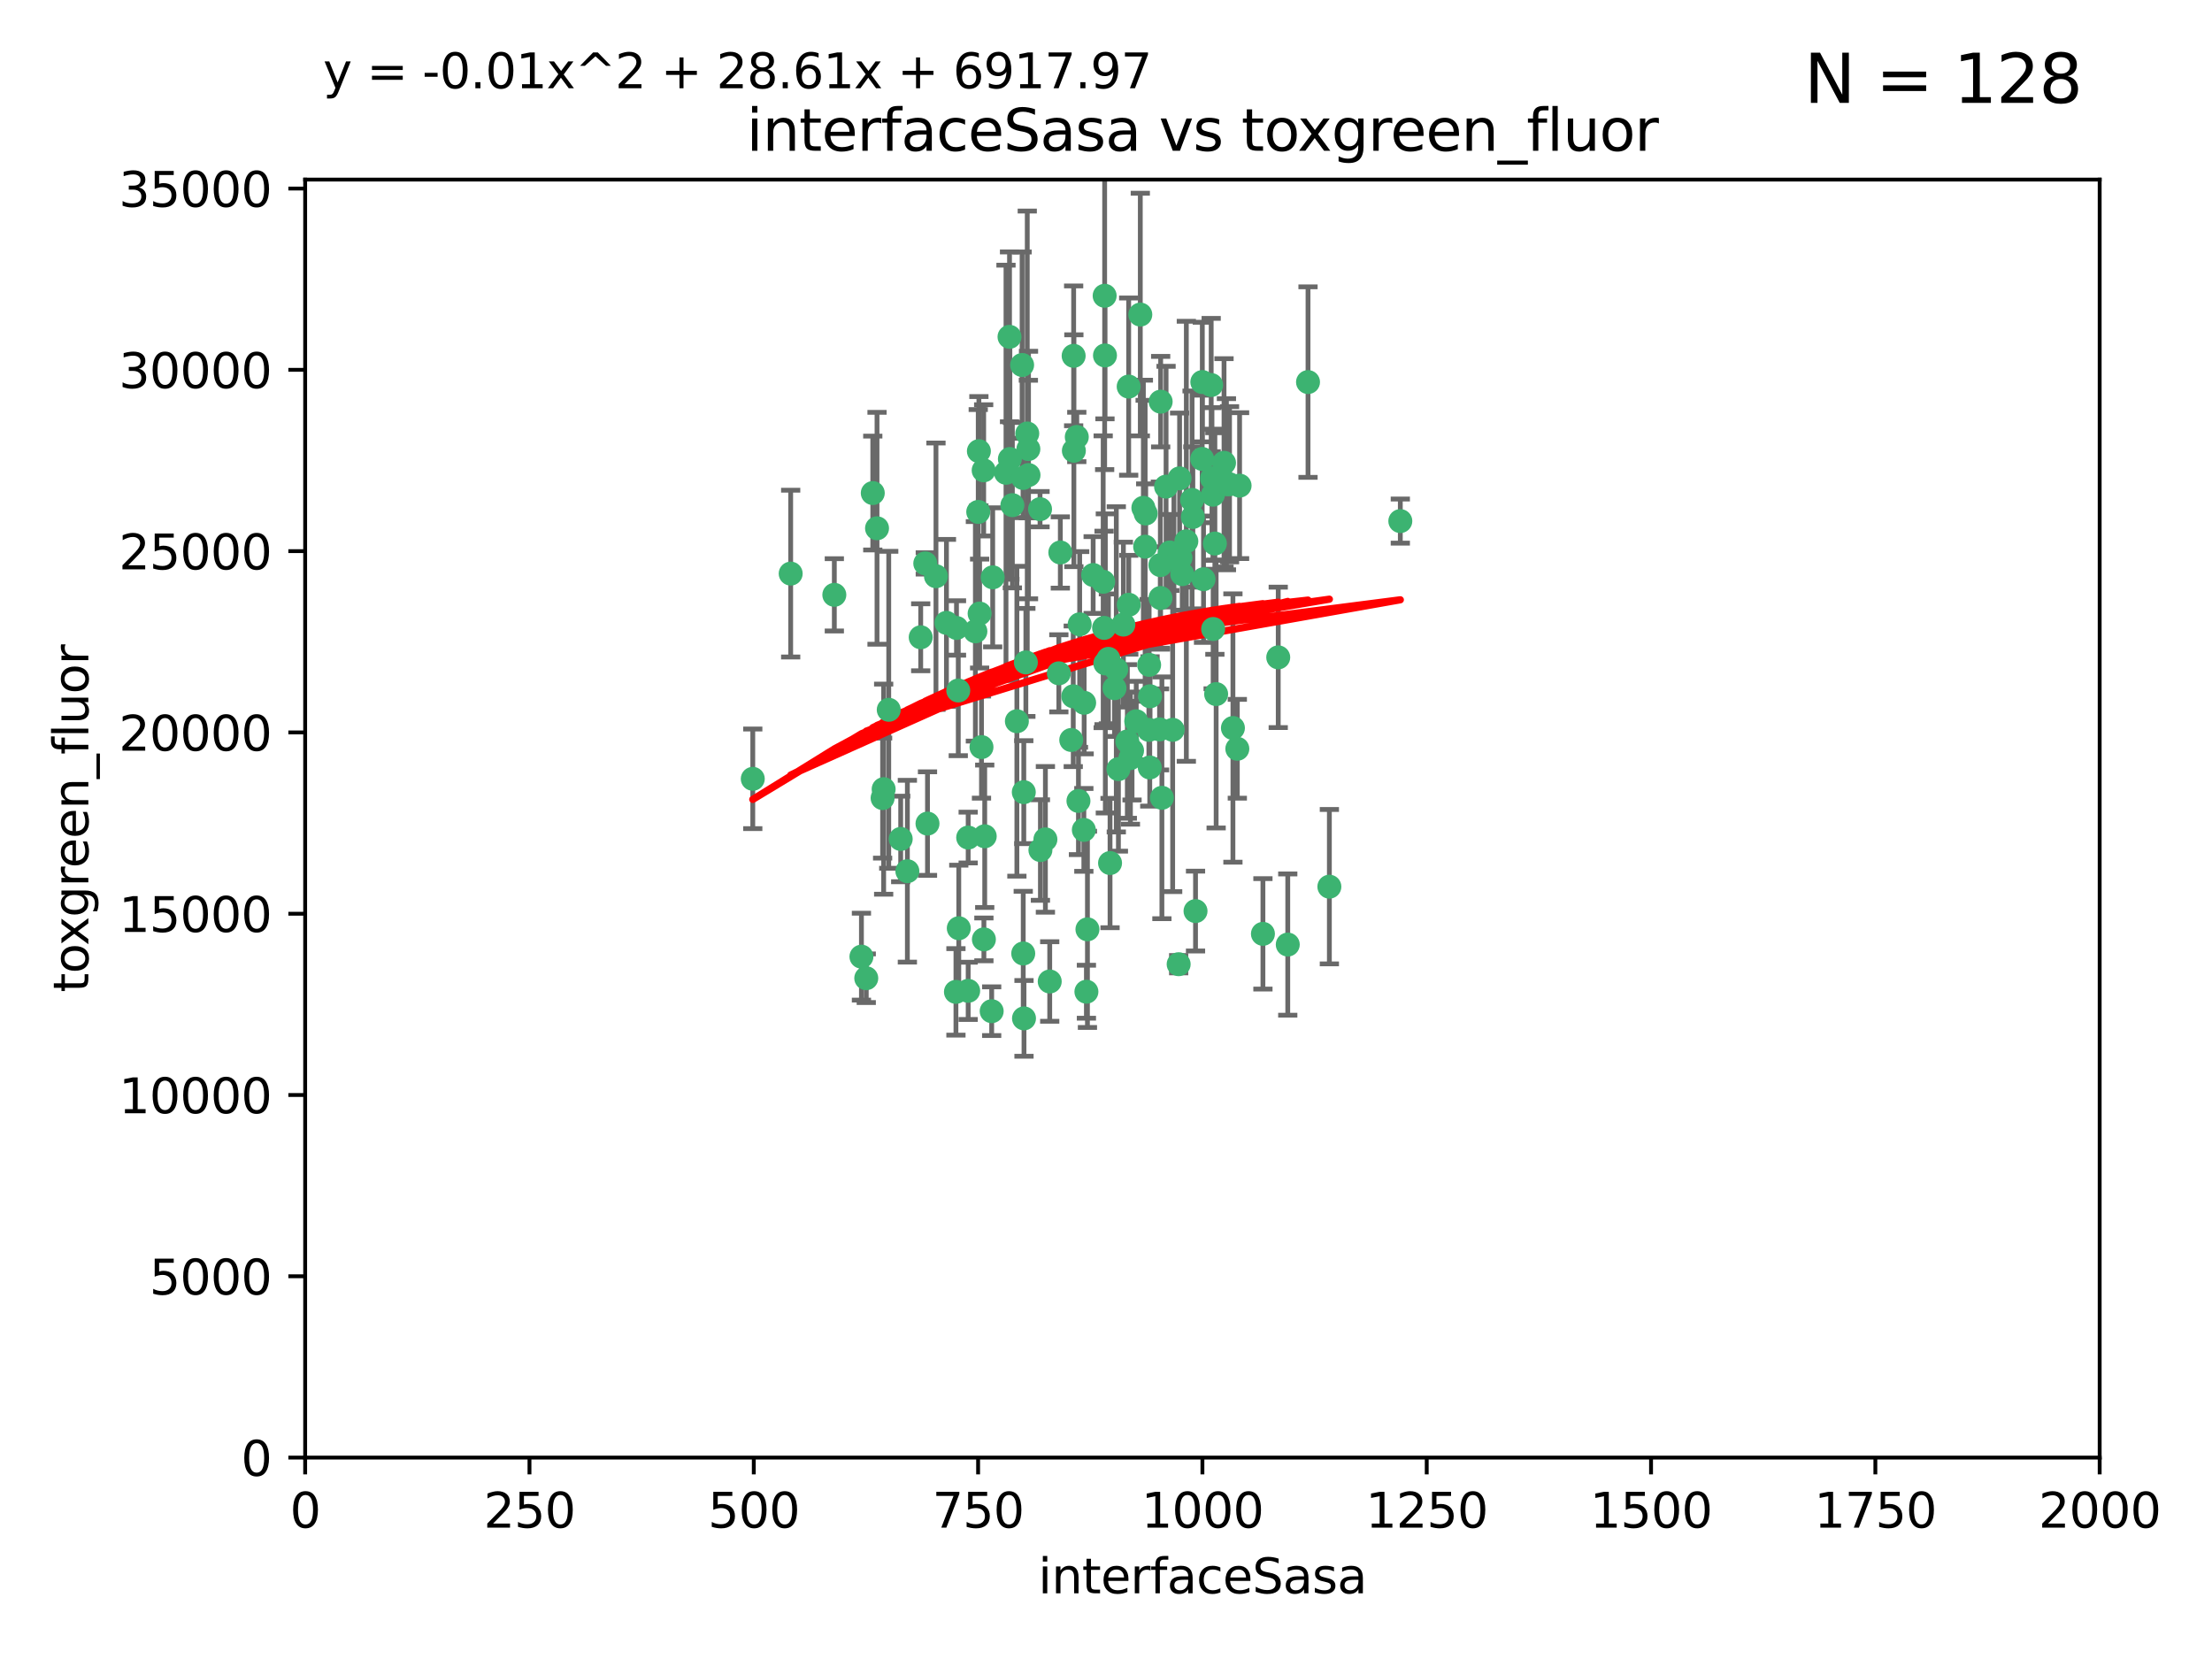 <?xml version="1.0" encoding="utf-8" standalone="no"?>
<!DOCTYPE svg PUBLIC "-//W3C//DTD SVG 1.1//EN"
  "http://www.w3.org/Graphics/SVG/1.1/DTD/svg11.dtd">
<svg xmlns:xlink="http://www.w3.org/1999/xlink" width="460.8pt" height="345.6pt" viewBox="0 0 460.8 345.6" xmlns="http://www.w3.org/2000/svg" version="1.1">
 <defs>
  <style type="text/css">*{stroke-linejoin: round; stroke-linecap: butt}</style>
 </defs>
 <g id="figure_1">
  <g id="patch_1">
   <path d="M 0 345.6 
L 460.8 345.6 
L 460.8 0 
L 0 0 
z
" style="fill: #ffffff"/>
  </g>
  <g id="axes_1">
   <g id="patch_2">
    <path d="M 63.571 303.64 
L 437.4 303.64 
L 437.4 37.411 
L 63.571 37.411 
z
" style="fill: #ffffff"/>
   </g>
   <g id="PathCollection_1">
    <defs>
     <path id="m41150c3bb6" d="M 0 1.118 
C 0.297 1.118 0.581 1 0.791 0.791 
C 1 0.581 1.118 0.297 1.118 0 
C 1.118 -0.297 1 -0.581 0.791 -0.791 
C 0.581 -1 0.297 -1.118 0 -1.118 
C -0.297 -1.118 -0.581 -1 -0.791 -0.791 
C -1 -0.581 -1.118 -0.297 -1.118 0 
C -1.118 0.297 -1 0.581 -0.791 0.791 
C -0.581 1 -0.297 1.118 0 1.118 
z
" style="stroke: #3cb371"/>
    </defs>
    <g clip-path="url(#p405bdd7040)">
     <use xlink:href="#m41150c3bb6" x="212.925" y="76.037" style="fill: #3cb371; stroke: #3cb371"/>
     <use xlink:href="#m41150c3bb6" x="243.693" y="115.09" style="fill: #3cb371; stroke: #3cb371"/>
     <use xlink:href="#m41150c3bb6" x="232.546" y="139.434" style="fill: #3cb371; stroke: #3cb371"/>
     <use xlink:href="#m41150c3bb6" x="272.484" y="79.593" style="fill: #3cb371; stroke: #3cb371"/>
     <use xlink:href="#m41150c3bb6" x="250.437" y="95.609" style="fill: #3cb371; stroke: #3cb371"/>
     <use xlink:href="#m41150c3bb6" x="242.914" y="101.372" style="fill: #3cb371; stroke: #3cb371"/>
     <use xlink:href="#m41150c3bb6" x="266.28" y="136.942" style="fill: #3cb371; stroke: #3cb371"/>
     <use xlink:href="#m41150c3bb6" x="250.716" y="120.662" style="fill: #3cb371; stroke: #3cb371"/>
     <use xlink:href="#m41150c3bb6" x="254.987" y="96.415" style="fill: #3cb371; stroke: #3cb371"/>
     <use xlink:href="#m41150c3bb6" x="220.886" y="115.091" style="fill: #3cb371; stroke: #3cb371"/>
     <use xlink:href="#m41150c3bb6" x="230.119" y="61.614" style="fill: #3cb371; stroke: #3cb371"/>
     <use xlink:href="#m41150c3bb6" x="245.919" y="116.204" style="fill: #3cb371; stroke: #3cb371"/>
     <use xlink:href="#m41150c3bb6" x="241.787" y="83.673" style="fill: #3cb371; stroke: #3cb371"/>
     <use xlink:href="#m41150c3bb6" x="252.721" y="131.033" style="fill: #3cb371; stroke: #3cb371"/>
     <use xlink:href="#m41150c3bb6" x="252.312" y="80.209" style="fill: #3cb371; stroke: #3cb371"/>
     <use xlink:href="#m41150c3bb6" x="258.229" y="101.166" style="fill: #3cb371; stroke: #3cb371"/>
     <use xlink:href="#m41150c3bb6" x="223.66" y="74.129" style="fill: #3cb371; stroke: #3cb371"/>
     <use xlink:href="#m41150c3bb6" x="232.987" y="160.224" style="fill: #3cb371; stroke: #3cb371"/>
     <use xlink:href="#m41150c3bb6" x="241.557" y="151.945" style="fill: #3cb371; stroke: #3cb371"/>
     <use xlink:href="#m41150c3bb6" x="247.136" y="112.761" style="fill: #3cb371; stroke: #3cb371"/>
     <use xlink:href="#m41150c3bb6" x="246.284" y="119.604" style="fill: #3cb371; stroke: #3cb371"/>
     <use xlink:href="#m41150c3bb6" x="253.345" y="144.591" style="fill: #3cb371; stroke: #3cb371"/>
     <use xlink:href="#m41150c3bb6" x="255.489" y="100.872" style="fill: #3cb371; stroke: #3cb371"/>
     <use xlink:href="#m41150c3bb6" x="252.676" y="103.062" style="fill: #3cb371; stroke: #3cb371"/>
     <use xlink:href="#m41150c3bb6" x="244.553" y="116.067" style="fill: #3cb371; stroke: #3cb371"/>
     <use xlink:href="#m41150c3bb6" x="230.187" y="74.047" style="fill: #3cb371; stroke: #3cb371"/>
     <use xlink:href="#m41150c3bb6" x="210.378" y="95.624" style="fill: #3cb371; stroke: #3cb371"/>
     <use xlink:href="#m41150c3bb6" x="239.385" y="138.507" style="fill: #3cb371; stroke: #3cb371"/>
     <use xlink:href="#m41150c3bb6" x="256.134" y="100.88" style="fill: #3cb371; stroke: #3cb371"/>
     <use xlink:href="#m41150c3bb6" x="235.488" y="157.928" style="fill: #3cb371; stroke: #3cb371"/>
     <use xlink:href="#m41150c3bb6" x="238.185" y="105.788" style="fill: #3cb371; stroke: #3cb371"/>
     <use xlink:href="#m41150c3bb6" x="235.142" y="125.985" style="fill: #3cb371; stroke: #3cb371"/>
     <use xlink:href="#m41150c3bb6" x="234.02" y="130.114" style="fill: #3cb371; stroke: #3cb371"/>
     <use xlink:href="#m41150c3bb6" x="223.161" y="154.151" style="fill: #3cb371; stroke: #3cb371"/>
     <use xlink:href="#m41150c3bb6" x="242.046" y="166.197" style="fill: #3cb371; stroke: #3cb371"/>
     <use xlink:href="#m41150c3bb6" x="248.491" y="107.698" style="fill: #3cb371; stroke: #3cb371"/>
     <use xlink:href="#m41150c3bb6" x="241.725" y="117.721" style="fill: #3cb371; stroke: #3cb371"/>
     <use xlink:href="#m41150c3bb6" x="238.555" y="113.883" style="fill: #3cb371; stroke: #3cb371"/>
     <use xlink:href="#m41150c3bb6" x="230.261" y="138.203" style="fill: #3cb371; stroke: #3cb371"/>
     <use xlink:href="#m41150c3bb6" x="225.848" y="146.402" style="fill: #3cb371; stroke: #3cb371"/>
     <use xlink:href="#m41150c3bb6" x="238.669" y="106.972" style="fill: #3cb371; stroke: #3cb371"/>
     <use xlink:href="#m41150c3bb6" x="227.725" y="119.786" style="fill: #3cb371; stroke: #3cb371"/>
     <use xlink:href="#m41150c3bb6" x="235.125" y="80.534" style="fill: #3cb371; stroke: #3cb371"/>
     <use xlink:href="#m41150c3bb6" x="226.319" y="206.592" style="fill: #3cb371; stroke: #3cb371"/>
     <use xlink:href="#m41150c3bb6" x="214.228" y="93.547" style="fill: #3cb371; stroke: #3cb371"/>
     <use xlink:href="#m41150c3bb6" x="241.753" y="124.576" style="fill: #3cb371; stroke: #3cb371"/>
     <use xlink:href="#m41150c3bb6" x="237.546" y="65.53" style="fill: #3cb371; stroke: #3cb371"/>
     <use xlink:href="#m41150c3bb6" x="245.731" y="99.654" style="fill: #3cb371; stroke: #3cb371"/>
     <use xlink:href="#m41150c3bb6" x="257.757" y="155.987" style="fill: #3cb371; stroke: #3cb371"/>
     <use xlink:href="#m41150c3bb6" x="216.658" y="106.07" style="fill: #3cb371; stroke: #3cb371"/>
     <use xlink:href="#m41150c3bb6" x="204.916" y="97.982" style="fill: #3cb371; stroke: #3cb371"/>
     <use xlink:href="#m41150c3bb6" x="213.275" y="165.021" style="fill: #3cb371; stroke: #3cb371"/>
     <use xlink:href="#m41150c3bb6" x="214.256" y="98.96" style="fill: #3cb371; stroke: #3cb371"/>
     <use xlink:href="#m41150c3bb6" x="206.796" y="120.269" style="fill: #3cb371; stroke: #3cb371"/>
     <use xlink:href="#m41150c3bb6" x="206.585" y="210.65" style="fill: #3cb371; stroke: #3cb371"/>
     <use xlink:href="#m41150c3bb6" x="291.711" y="108.552" style="fill: #3cb371; stroke: #3cb371"/>
     <use xlink:href="#m41150c3bb6" x="224.916" y="130.059" style="fill: #3cb371; stroke: #3cb371"/>
     <use xlink:href="#m41150c3bb6" x="256.841" y="151.66" style="fill: #3cb371; stroke: #3cb371"/>
     <use xlink:href="#m41150c3bb6" x="250.465" y="79.585" style="fill: #3cb371; stroke: #3cb371"/>
     <use xlink:href="#m41150c3bb6" x="199.256" y="130.815" style="fill: #3cb371; stroke: #3cb371"/>
     <use xlink:href="#m41150c3bb6" x="204.462" y="155.635" style="fill: #3cb371; stroke: #3cb371"/>
     <use xlink:href="#m41150c3bb6" x="218.677" y="204.462" style="fill: #3cb371; stroke: #3cb371"/>
     <use xlink:href="#m41150c3bb6" x="201.688" y="206.41" style="fill: #3cb371; stroke: #3cb371"/>
     <use xlink:href="#m41150c3bb6" x="213.159" y="198.628" style="fill: #3cb371; stroke: #3cb371"/>
     <use xlink:href="#m41150c3bb6" x="217.777" y="174.858" style="fill: #3cb371; stroke: #3cb371"/>
     <use xlink:href="#m41150c3bb6" x="194.981" y="120.034" style="fill: #3cb371; stroke: #3cb371"/>
     <use xlink:href="#m41150c3bb6" x="220.577" y="140.267" style="fill: #3cb371; stroke: #3cb371"/>
     <use xlink:href="#m41150c3bb6" x="223.708" y="93.895" style="fill: #3cb371; stroke: #3cb371"/>
     <use xlink:href="#m41150c3bb6" x="223.577" y="145.051" style="fill: #3cb371; stroke: #3cb371"/>
     <use xlink:href="#m41150c3bb6" x="192.753" y="117.366" style="fill: #3cb371; stroke: #3cb371"/>
     <use xlink:href="#m41150c3bb6" x="203.92" y="93.983" style="fill: #3cb371; stroke: #3cb371"/>
     <use xlink:href="#m41150c3bb6" x="181.815" y="102.712" style="fill: #3cb371; stroke: #3cb371"/>
     <use xlink:href="#m41150c3bb6" x="239.332" y="152.046" style="fill: #3cb371; stroke: #3cb371"/>
     <use xlink:href="#m41150c3bb6" x="204.073" y="127.818" style="fill: #3cb371; stroke: #3cb371"/>
     <use xlink:href="#m41150c3bb6" x="248.329" y="104.143" style="fill: #3cb371; stroke: #3cb371"/>
     <use xlink:href="#m41150c3bb6" x="182.701" y="110.051" style="fill: #3cb371; stroke: #3cb371"/>
     <use xlink:href="#m41150c3bb6" x="229.813" y="121.191" style="fill: #3cb371; stroke: #3cb371"/>
     <use xlink:href="#m41150c3bb6" x="210.301" y="70.169" style="fill: #3cb371; stroke: #3cb371"/>
     <use xlink:href="#m41150c3bb6" x="253.08" y="113.229" style="fill: #3cb371; stroke: #3cb371"/>
     <use xlink:href="#m41150c3bb6" x="224.662" y="166.847" style="fill: #3cb371; stroke: #3cb371"/>
     <use xlink:href="#m41150c3bb6" x="239.579" y="145.049" style="fill: #3cb371; stroke: #3cb371"/>
     <use xlink:href="#m41150c3bb6" x="236.699" y="150.242" style="fill: #3cb371; stroke: #3cb371"/>
     <use xlink:href="#m41150c3bb6" x="230.901" y="137.251" style="fill: #3cb371; stroke: #3cb371"/>
     <use xlink:href="#m41150c3bb6" x="213.706" y="137.993" style="fill: #3cb371; stroke: #3cb371"/>
     <use xlink:href="#m41150c3bb6" x="213.998" y="90.309" style="fill: #3cb371; stroke: #3cb371"/>
     <use xlink:href="#m41150c3bb6" x="226.534" y="193.597" style="fill: #3cb371; stroke: #3cb371"/>
     <use xlink:href="#m41150c3bb6" x="263.091" y="194.538" style="fill: #3cb371; stroke: #3cb371"/>
     <use xlink:href="#m41150c3bb6" x="252.476" y="99.653" style="fill: #3cb371; stroke: #3cb371"/>
     <use xlink:href="#m41150c3bb6" x="203.785" y="106.641" style="fill: #3cb371; stroke: #3cb371"/>
     <use xlink:href="#m41150c3bb6" x="203.191" y="131.52" style="fill: #3cb371; stroke: #3cb371"/>
     <use xlink:href="#m41150c3bb6" x="249.05" y="189.794" style="fill: #3cb371; stroke: #3cb371"/>
     <use xlink:href="#m41150c3bb6" x="211.835" y="150.246" style="fill: #3cb371; stroke: #3cb371"/>
     <use xlink:href="#m41150c3bb6" x="183.864" y="166.253" style="fill: #3cb371; stroke: #3cb371"/>
     <use xlink:href="#m41150c3bb6" x="245.536" y="200.861" style="fill: #3cb371; stroke: #3cb371"/>
     <use xlink:href="#m41150c3bb6" x="209.568" y="98.495" style="fill: #3cb371; stroke: #3cb371"/>
     <use xlink:href="#m41150c3bb6" x="213.11" y="99.568" style="fill: #3cb371; stroke: #3cb371"/>
     <use xlink:href="#m41150c3bb6" x="244.288" y="152.035" style="fill: #3cb371; stroke: #3cb371"/>
     <use xlink:href="#m41150c3bb6" x="180.458" y="203.781" style="fill: #3cb371; stroke: #3cb371"/>
     <use xlink:href="#m41150c3bb6" x="268.265" y="196.77" style="fill: #3cb371; stroke: #3cb371"/>
     <use xlink:href="#m41150c3bb6" x="199.626" y="143.844" style="fill: #3cb371; stroke: #3cb371"/>
     <use xlink:href="#m41150c3bb6" x="189.023" y="181.487" style="fill: #3cb371; stroke: #3cb371"/>
     <use xlink:href="#m41150c3bb6" x="213.318" y="212.147" style="fill: #3cb371; stroke: #3cb371"/>
     <use xlink:href="#m41150c3bb6" x="193.215" y="171.57" style="fill: #3cb371; stroke: #3cb371"/>
     <use xlink:href="#m41150c3bb6" x="199.14" y="206.625" style="fill: #3cb371; stroke: #3cb371"/>
     <use xlink:href="#m41150c3bb6" x="235.826" y="156.366" style="fill: #3cb371; stroke: #3cb371"/>
     <use xlink:href="#m41150c3bb6" x="276.932" y="184.712" style="fill: #3cb371; stroke: #3cb371"/>
     <use xlink:href="#m41150c3bb6" x="224.314" y="91.028" style="fill: #3cb371; stroke: #3cb371"/>
     <use xlink:href="#m41150c3bb6" x="239.516" y="159.878" style="fill: #3cb371; stroke: #3cb371"/>
     <use xlink:href="#m41150c3bb6" x="204.964" y="195.688" style="fill: #3cb371; stroke: #3cb371"/>
     <use xlink:href="#m41150c3bb6" x="229.998" y="130.801" style="fill: #3cb371; stroke: #3cb371"/>
     <use xlink:href="#m41150c3bb6" x="231.243" y="179.787" style="fill: #3cb371; stroke: #3cb371"/>
     <use xlink:href="#m41150c3bb6" x="164.714" y="119.492" style="fill: #3cb371; stroke: #3cb371"/>
     <use xlink:href="#m41150c3bb6" x="216.738" y="177.08" style="fill: #3cb371; stroke: #3cb371"/>
     <use xlink:href="#m41150c3bb6" x="205.136" y="174.211" style="fill: #3cb371; stroke: #3cb371"/>
     <use xlink:href="#m41150c3bb6" x="201.69" y="174.48" style="fill: #3cb371; stroke: #3cb371"/>
     <use xlink:href="#m41150c3bb6" x="199.731" y="193.367" style="fill: #3cb371; stroke: #3cb371"/>
     <use xlink:href="#m41150c3bb6" x="234.846" y="154.457" style="fill: #3cb371; stroke: #3cb371"/>
     <use xlink:href="#m41150c3bb6" x="210.895" y="105.234" style="fill: #3cb371; stroke: #3cb371"/>
     <use xlink:href="#m41150c3bb6" x="197.163" y="129.752" style="fill: #3cb371; stroke: #3cb371"/>
     <use xlink:href="#m41150c3bb6" x="185.142" y="147.862" style="fill: #3cb371; stroke: #3cb371"/>
     <use xlink:href="#m41150c3bb6" x="191.8" y="132.758" style="fill: #3cb371; stroke: #3cb371"/>
     <use xlink:href="#m41150c3bb6" x="225.785" y="172.883" style="fill: #3cb371; stroke: #3cb371"/>
     <use xlink:href="#m41150c3bb6" x="184.082" y="164.396" style="fill: #3cb371; stroke: #3cb371"/>
     <use xlink:href="#m41150c3bb6" x="232.174" y="143.358" style="fill: #3cb371; stroke: #3cb371"/>
     <use xlink:href="#m41150c3bb6" x="179.453" y="199.288" style="fill: #3cb371; stroke: #3cb371"/>
     <use xlink:href="#m41150c3bb6" x="156.817" y="162.243" style="fill: #3cb371; stroke: #3cb371"/>
     <use xlink:href="#m41150c3bb6" x="173.806" y="123.914" style="fill: #3cb371; stroke: #3cb371"/>
     <use xlink:href="#m41150c3bb6" x="187.632" y="174.769" style="fill: #3cb371; stroke: #3cb371"/>
    </g>
   </g>
   <g id="matplotlib.axis_1">
    <g id="xtick_1">
     <g id="line2d_1">
      <defs>
       <path id="m8106e4d053" d="M 0 0 
L 0 3.5 
" style="stroke: #000000; stroke-width: 0.8"/>
      </defs>
      <g>
       <use xlink:href="#m8106e4d053" x="63.571" y="303.64" style="stroke: #000000; stroke-width: 0.8"/>
      </g>
     </g>
     <g id="text_1">
      <!-- 0 -->
      <g transform="translate(60.39 318.238)scale(0.1 -0.1)">
       <defs>
        <path id="DejaVuSans-30" d="M 2034 4250 
Q 1547 4250 1301 3770 
Q 1056 3291 1056 2328 
Q 1056 1369 1301 889 
Q 1547 409 2034 409 
Q 2525 409 2770 889 
Q 3016 1369 3016 2328 
Q 3016 3291 2770 3770 
Q 2525 4250 2034 4250 
z
M 2034 4750 
Q 2819 4750 3233 4129 
Q 3647 3509 3647 2328 
Q 3647 1150 3233 529 
Q 2819 -91 2034 -91 
Q 1250 -91 836 529 
Q 422 1150 422 2328 
Q 422 3509 836 4129 
Q 1250 4750 2034 4750 
z
" transform="scale(0.016)"/>
       </defs>
       <use xlink:href="#DejaVuSans-30"/>
      </g>
     </g>
    </g>
    <g id="xtick_2">
     <g id="line2d_2">
      <g>
       <use xlink:href="#m8106e4d053" x="110.3" y="303.64" style="stroke: #000000; stroke-width: 0.8"/>
      </g>
     </g>
     <g id="text_2">
      <!-- 250 -->
      <g transform="translate(100.756 318.238)scale(0.1 -0.1)">
       <defs>
        <path id="DejaVuSans-32" d="M 1228 531 
L 3431 531 
L 3431 0 
L 469 0 
L 469 531 
Q 828 903 1448 1529 
Q 2069 2156 2228 2338 
Q 2531 2678 2651 2914 
Q 2772 3150 2772 3378 
Q 2772 3750 2511 3984 
Q 2250 4219 1831 4219 
Q 1534 4219 1204 4116 
Q 875 4013 500 3803 
L 500 4441 
Q 881 4594 1212 4672 
Q 1544 4750 1819 4750 
Q 2544 4750 2975 4387 
Q 3406 4025 3406 3419 
Q 3406 3131 3298 2873 
Q 3191 2616 2906 2266 
Q 2828 2175 2409 1742 
Q 1991 1309 1228 531 
z
" transform="scale(0.016)"/>
        <path id="DejaVuSans-35" d="M 691 4666 
L 3169 4666 
L 3169 4134 
L 1269 4134 
L 1269 2991 
Q 1406 3038 1543 3061 
Q 1681 3084 1819 3084 
Q 2600 3084 3056 2656 
Q 3513 2228 3513 1497 
Q 3513 744 3044 326 
Q 2575 -91 1722 -91 
Q 1428 -91 1123 -41 
Q 819 9 494 109 
L 494 744 
Q 775 591 1075 516 
Q 1375 441 1709 441 
Q 2250 441 2565 725 
Q 2881 1009 2881 1497 
Q 2881 1984 2565 2268 
Q 2250 2553 1709 2553 
Q 1456 2553 1204 2497 
Q 953 2441 691 2322 
L 691 4666 
z
" transform="scale(0.016)"/>
       </defs>
       <use xlink:href="#DejaVuSans-32"/>
       <use xlink:href="#DejaVuSans-35" x="63.623"/>
       <use xlink:href="#DejaVuSans-30" x="127.246"/>
      </g>
     </g>
    </g>
    <g id="xtick_3">
     <g id="line2d_3">
      <g>
       <use xlink:href="#m8106e4d053" x="157.028" y="303.64" style="stroke: #000000; stroke-width: 0.8"/>
      </g>
     </g>
     <g id="text_3">
      <!-- 500 -->
      <g transform="translate(147.485 318.238)scale(0.1 -0.1)">
       <use xlink:href="#DejaVuSans-35"/>
       <use xlink:href="#DejaVuSans-30" x="63.623"/>
       <use xlink:href="#DejaVuSans-30" x="127.246"/>
      </g>
     </g>
    </g>
    <g id="xtick_4">
     <g id="line2d_4">
      <g>
       <use xlink:href="#m8106e4d053" x="203.757" y="303.64" style="stroke: #000000; stroke-width: 0.8"/>
      </g>
     </g>
     <g id="text_4">
      <!-- 750 -->
      <g transform="translate(194.213 318.238)scale(0.1 -0.1)">
       <defs>
        <path id="DejaVuSans-37" d="M 525 4666 
L 3525 4666 
L 3525 4397 
L 1831 0 
L 1172 0 
L 2766 4134 
L 525 4134 
L 525 4666 
z
" transform="scale(0.016)"/>
       </defs>
       <use xlink:href="#DejaVuSans-37"/>
       <use xlink:href="#DejaVuSans-35" x="63.623"/>
       <use xlink:href="#DejaVuSans-30" x="127.246"/>
      </g>
     </g>
    </g>
    <g id="xtick_5">
     <g id="line2d_5">
      <g>
       <use xlink:href="#m8106e4d053" x="250.486" y="303.64" style="stroke: #000000; stroke-width: 0.8"/>
      </g>
     </g>
     <g id="text_5">
      <!-- 1000 -->
      <g transform="translate(237.761 318.238)scale(0.1 -0.1)">
       <defs>
        <path id="DejaVuSans-31" d="M 794 531 
L 1825 531 
L 1825 4091 
L 703 3866 
L 703 4441 
L 1819 4666 
L 2450 4666 
L 2450 531 
L 3481 531 
L 3481 0 
L 794 0 
L 794 531 
z
" transform="scale(0.016)"/>
       </defs>
       <use xlink:href="#DejaVuSans-31"/>
       <use xlink:href="#DejaVuSans-30" x="63.623"/>
       <use xlink:href="#DejaVuSans-30" x="127.246"/>
       <use xlink:href="#DejaVuSans-30" x="190.869"/>
      </g>
     </g>
    </g>
    <g id="xtick_6">
     <g id="line2d_6">
      <g>
       <use xlink:href="#m8106e4d053" x="297.214" y="303.64" style="stroke: #000000; stroke-width: 0.8"/>
      </g>
     </g>
     <g id="text_6">
      <!-- 1250 -->
      <g transform="translate(284.489 318.238)scale(0.1 -0.1)">
       <use xlink:href="#DejaVuSans-31"/>
       <use xlink:href="#DejaVuSans-32" x="63.623"/>
       <use xlink:href="#DejaVuSans-35" x="127.246"/>
       <use xlink:href="#DejaVuSans-30" x="190.869"/>
      </g>
     </g>
    </g>
    <g id="xtick_7">
     <g id="line2d_7">
      <g>
       <use xlink:href="#m8106e4d053" x="343.943" y="303.64" style="stroke: #000000; stroke-width: 0.8"/>
      </g>
     </g>
     <g id="text_7">
      <!-- 1500 -->
      <g transform="translate(331.218 318.238)scale(0.1 -0.1)">
       <use xlink:href="#DejaVuSans-31"/>
       <use xlink:href="#DejaVuSans-35" x="63.623"/>
       <use xlink:href="#DejaVuSans-30" x="127.246"/>
       <use xlink:href="#DejaVuSans-30" x="190.869"/>
      </g>
     </g>
    </g>
    <g id="xtick_8">
     <g id="line2d_8">
      <g>
       <use xlink:href="#m8106e4d053" x="390.671" y="303.64" style="stroke: #000000; stroke-width: 0.8"/>
      </g>
     </g>
     <g id="text_8">
      <!-- 1750 -->
      <g transform="translate(377.946 318.238)scale(0.1 -0.1)">
       <use xlink:href="#DejaVuSans-31"/>
       <use xlink:href="#DejaVuSans-37" x="63.623"/>
       <use xlink:href="#DejaVuSans-35" x="127.246"/>
       <use xlink:href="#DejaVuSans-30" x="190.869"/>
      </g>
     </g>
    </g>
    <g id="xtick_9">
     <g id="line2d_9">
      <g>
       <use xlink:href="#m8106e4d053" x="437.4" y="303.64" style="stroke: #000000; stroke-width: 0.8"/>
      </g>
     </g>
     <g id="text_9">
      <!-- 2000 -->
      <g transform="translate(424.675 318.238)scale(0.1 -0.1)">
       <use xlink:href="#DejaVuSans-32"/>
       <use xlink:href="#DejaVuSans-30" x="63.623"/>
       <use xlink:href="#DejaVuSans-30" x="127.246"/>
       <use xlink:href="#DejaVuSans-30" x="190.869"/>
      </g>
     </g>
    </g>
    <g id="text_10">
     <!-- interfaceSasa -->
     <g transform="translate(216.279 331.917)scale(0.1 -0.1)">
      <defs>
       <path id="DejaVuSans-69" d="M 603 3500 
L 1178 3500 
L 1178 0 
L 603 0 
L 603 3500 
z
M 603 4863 
L 1178 4863 
L 1178 4134 
L 603 4134 
L 603 4863 
z
" transform="scale(0.016)"/>
       <path id="DejaVuSans-6e" d="M 3513 2113 
L 3513 0 
L 2938 0 
L 2938 2094 
Q 2938 2591 2744 2837 
Q 2550 3084 2163 3084 
Q 1697 3084 1428 2787 
Q 1159 2491 1159 1978 
L 1159 0 
L 581 0 
L 581 3500 
L 1159 3500 
L 1159 2956 
Q 1366 3272 1645 3428 
Q 1925 3584 2291 3584 
Q 2894 3584 3203 3211 
Q 3513 2838 3513 2113 
z
" transform="scale(0.016)"/>
       <path id="DejaVuSans-74" d="M 1172 4494 
L 1172 3500 
L 2356 3500 
L 2356 3053 
L 1172 3053 
L 1172 1153 
Q 1172 725 1289 603 
Q 1406 481 1766 481 
L 2356 481 
L 2356 0 
L 1766 0 
Q 1100 0 847 248 
Q 594 497 594 1153 
L 594 3053 
L 172 3053 
L 172 3500 
L 594 3500 
L 594 4494 
L 1172 4494 
z
" transform="scale(0.016)"/>
       <path id="DejaVuSans-65" d="M 3597 1894 
L 3597 1613 
L 953 1613 
Q 991 1019 1311 708 
Q 1631 397 2203 397 
Q 2534 397 2845 478 
Q 3156 559 3463 722 
L 3463 178 
Q 3153 47 2828 -22 
Q 2503 -91 2169 -91 
Q 1331 -91 842 396 
Q 353 884 353 1716 
Q 353 2575 817 3079 
Q 1281 3584 2069 3584 
Q 2775 3584 3186 3129 
Q 3597 2675 3597 1894 
z
M 3022 2063 
Q 3016 2534 2758 2815 
Q 2500 3097 2075 3097 
Q 1594 3097 1305 2825 
Q 1016 2553 972 2059 
L 3022 2063 
z
" transform="scale(0.016)"/>
       <path id="DejaVuSans-72" d="M 2631 2963 
Q 2534 3019 2420 3045 
Q 2306 3072 2169 3072 
Q 1681 3072 1420 2755 
Q 1159 2438 1159 1844 
L 1159 0 
L 581 0 
L 581 3500 
L 1159 3500 
L 1159 2956 
Q 1341 3275 1631 3429 
Q 1922 3584 2338 3584 
Q 2397 3584 2469 3576 
Q 2541 3569 2628 3553 
L 2631 2963 
z
" transform="scale(0.016)"/>
       <path id="DejaVuSans-66" d="M 2375 4863 
L 2375 4384 
L 1825 4384 
Q 1516 4384 1395 4259 
Q 1275 4134 1275 3809 
L 1275 3500 
L 2222 3500 
L 2222 3053 
L 1275 3053 
L 1275 0 
L 697 0 
L 697 3053 
L 147 3053 
L 147 3500 
L 697 3500 
L 697 3744 
Q 697 4328 969 4595 
Q 1241 4863 1831 4863 
L 2375 4863 
z
" transform="scale(0.016)"/>
       <path id="DejaVuSans-61" d="M 2194 1759 
Q 1497 1759 1228 1600 
Q 959 1441 959 1056 
Q 959 750 1161 570 
Q 1363 391 1709 391 
Q 2188 391 2477 730 
Q 2766 1069 2766 1631 
L 2766 1759 
L 2194 1759 
z
M 3341 1997 
L 3341 0 
L 2766 0 
L 2766 531 
Q 2569 213 2275 61 
Q 1981 -91 1556 -91 
Q 1019 -91 701 211 
Q 384 513 384 1019 
Q 384 1609 779 1909 
Q 1175 2209 1959 2209 
L 2766 2209 
L 2766 2266 
Q 2766 2663 2505 2880 
Q 2244 3097 1772 3097 
Q 1472 3097 1187 3025 
Q 903 2953 641 2809 
L 641 3341 
Q 956 3463 1253 3523 
Q 1550 3584 1831 3584 
Q 2591 3584 2966 3190 
Q 3341 2797 3341 1997 
z
" transform="scale(0.016)"/>
       <path id="DejaVuSans-63" d="M 3122 3366 
L 3122 2828 
Q 2878 2963 2633 3030 
Q 2388 3097 2138 3097 
Q 1578 3097 1268 2742 
Q 959 2388 959 1747 
Q 959 1106 1268 751 
Q 1578 397 2138 397 
Q 2388 397 2633 464 
Q 2878 531 3122 666 
L 3122 134 
Q 2881 22 2623 -34 
Q 2366 -91 2075 -91 
Q 1284 -91 818 406 
Q 353 903 353 1747 
Q 353 2603 823 3093 
Q 1294 3584 2113 3584 
Q 2378 3584 2631 3529 
Q 2884 3475 3122 3366 
z
" transform="scale(0.016)"/>
       <path id="DejaVuSans-53" d="M 3425 4513 
L 3425 3897 
Q 3066 4069 2747 4153 
Q 2428 4238 2131 4238 
Q 1616 4238 1336 4038 
Q 1056 3838 1056 3469 
Q 1056 3159 1242 3001 
Q 1428 2844 1947 2747 
L 2328 2669 
Q 3034 2534 3370 2195 
Q 3706 1856 3706 1288 
Q 3706 609 3251 259 
Q 2797 -91 1919 -91 
Q 1588 -91 1214 -16 
Q 841 59 441 206 
L 441 856 
Q 825 641 1194 531 
Q 1563 422 1919 422 
Q 2459 422 2753 634 
Q 3047 847 3047 1241 
Q 3047 1584 2836 1778 
Q 2625 1972 2144 2069 
L 1759 2144 
Q 1053 2284 737 2584 
Q 422 2884 422 3419 
Q 422 4038 858 4394 
Q 1294 4750 2059 4750 
Q 2388 4750 2728 4690 
Q 3069 4631 3425 4513 
z
" transform="scale(0.016)"/>
       <path id="DejaVuSans-73" d="M 2834 3397 
L 2834 2853 
Q 2591 2978 2328 3040 
Q 2066 3103 1784 3103 
Q 1356 3103 1142 2972 
Q 928 2841 928 2578 
Q 928 2378 1081 2264 
Q 1234 2150 1697 2047 
L 1894 2003 
Q 2506 1872 2764 1633 
Q 3022 1394 3022 966 
Q 3022 478 2636 193 
Q 2250 -91 1575 -91 
Q 1294 -91 989 -36 
Q 684 19 347 128 
L 347 722 
Q 666 556 975 473 
Q 1284 391 1588 391 
Q 1994 391 2212 530 
Q 2431 669 2431 922 
Q 2431 1156 2273 1281 
Q 2116 1406 1581 1522 
L 1381 1569 
Q 847 1681 609 1914 
Q 372 2147 372 2553 
Q 372 3047 722 3315 
Q 1072 3584 1716 3584 
Q 2034 3584 2315 3537 
Q 2597 3491 2834 3397 
z
" transform="scale(0.016)"/>
      </defs>
      <use xlink:href="#DejaVuSans-69"/>
      <use xlink:href="#DejaVuSans-6e" x="27.783"/>
      <use xlink:href="#DejaVuSans-74" x="91.162"/>
      <use xlink:href="#DejaVuSans-65" x="130.371"/>
      <use xlink:href="#DejaVuSans-72" x="191.895"/>
      <use xlink:href="#DejaVuSans-66" x="233.008"/>
      <use xlink:href="#DejaVuSans-61" x="268.213"/>
      <use xlink:href="#DejaVuSans-63" x="329.492"/>
      <use xlink:href="#DejaVuSans-65" x="384.473"/>
      <use xlink:href="#DejaVuSans-53" x="445.996"/>
      <use xlink:href="#DejaVuSans-61" x="509.473"/>
      <use xlink:href="#DejaVuSans-73" x="570.752"/>
      <use xlink:href="#DejaVuSans-61" x="622.852"/>
     </g>
    </g>
   </g>
   <g id="matplotlib.axis_2">
    <g id="ytick_1">
     <g id="line2d_10">
      <defs>
       <path id="mbfcc3fbd98" d="M 0 0 
L -3.5 0 
" style="stroke: #000000; stroke-width: 0.8"/>
      </defs>
      <g>
       <use xlink:href="#mbfcc3fbd98" x="63.571" y="303.64" style="stroke: #000000; stroke-width: 0.8"/>
      </g>
     </g>
     <g id="text_11">
      <!-- 0 -->
      <g transform="translate(50.209 307.439)scale(0.1 -0.1)">
       <use xlink:href="#DejaVuSans-30"/>
      </g>
     </g>
    </g>
    <g id="ytick_2">
     <g id="line2d_11">
      <g>
       <use xlink:href="#mbfcc3fbd98" x="63.571" y="265.874" style="stroke: #000000; stroke-width: 0.8"/>
      </g>
     </g>
     <g id="text_12">
      <!-- 5000 -->
      <g transform="translate(31.121 269.673)scale(0.1 -0.1)">
       <use xlink:href="#DejaVuSans-35"/>
       <use xlink:href="#DejaVuSans-30" x="63.623"/>
       <use xlink:href="#DejaVuSans-30" x="127.246"/>
       <use xlink:href="#DejaVuSans-30" x="190.869"/>
      </g>
     </g>
    </g>
    <g id="ytick_3">
     <g id="line2d_12">
      <g>
       <use xlink:href="#mbfcc3fbd98" x="63.571" y="228.108" style="stroke: #000000; stroke-width: 0.8"/>
      </g>
     </g>
     <g id="text_13">
      <!-- 10000 -->
      <g transform="translate(24.759 231.907)scale(0.1 -0.1)">
       <use xlink:href="#DejaVuSans-31"/>
       <use xlink:href="#DejaVuSans-30" x="63.623"/>
       <use xlink:href="#DejaVuSans-30" x="127.246"/>
       <use xlink:href="#DejaVuSans-30" x="190.869"/>
       <use xlink:href="#DejaVuSans-30" x="254.492"/>
      </g>
     </g>
    </g>
    <g id="ytick_4">
     <g id="line2d_13">
      <g>
       <use xlink:href="#mbfcc3fbd98" x="63.571" y="190.342" style="stroke: #000000; stroke-width: 0.8"/>
      </g>
     </g>
     <g id="text_14">
      <!-- 15000 -->
      <g transform="translate(24.759 194.141)scale(0.1 -0.1)">
       <use xlink:href="#DejaVuSans-31"/>
       <use xlink:href="#DejaVuSans-35" x="63.623"/>
       <use xlink:href="#DejaVuSans-30" x="127.246"/>
       <use xlink:href="#DejaVuSans-30" x="190.869"/>
       <use xlink:href="#DejaVuSans-30" x="254.492"/>
      </g>
     </g>
    </g>
    <g id="ytick_5">
     <g id="line2d_14">
      <g>
       <use xlink:href="#mbfcc3fbd98" x="63.571" y="152.576" style="stroke: #000000; stroke-width: 0.8"/>
      </g>
     </g>
     <g id="text_15">
      <!-- 20000 -->
      <g transform="translate(24.759 156.375)scale(0.1 -0.1)">
       <use xlink:href="#DejaVuSans-32"/>
       <use xlink:href="#DejaVuSans-30" x="63.623"/>
       <use xlink:href="#DejaVuSans-30" x="127.246"/>
       <use xlink:href="#DejaVuSans-30" x="190.869"/>
       <use xlink:href="#DejaVuSans-30" x="254.492"/>
      </g>
     </g>
    </g>
    <g id="ytick_6">
     <g id="line2d_15">
      <g>
       <use xlink:href="#mbfcc3fbd98" x="63.571" y="114.81" style="stroke: #000000; stroke-width: 0.8"/>
      </g>
     </g>
     <g id="text_16">
      <!-- 25000 -->
      <g transform="translate(24.759 118.609)scale(0.1 -0.1)">
       <use xlink:href="#DejaVuSans-32"/>
       <use xlink:href="#DejaVuSans-35" x="63.623"/>
       <use xlink:href="#DejaVuSans-30" x="127.246"/>
       <use xlink:href="#DejaVuSans-30" x="190.869"/>
       <use xlink:href="#DejaVuSans-30" x="254.492"/>
      </g>
     </g>
    </g>
    <g id="ytick_7">
     <g id="line2d_16">
      <g>
       <use xlink:href="#mbfcc3fbd98" x="63.571" y="77.044" style="stroke: #000000; stroke-width: 0.8"/>
      </g>
     </g>
     <g id="text_17">
      <!-- 30000 -->
      <g transform="translate(24.759 80.844)scale(0.1 -0.1)">
       <defs>
        <path id="DejaVuSans-33" d="M 2597 2516 
Q 3050 2419 3304 2112 
Q 3559 1806 3559 1356 
Q 3559 666 3084 287 
Q 2609 -91 1734 -91 
Q 1441 -91 1130 -33 
Q 819 25 488 141 
L 488 750 
Q 750 597 1062 519 
Q 1375 441 1716 441 
Q 2309 441 2620 675 
Q 2931 909 2931 1356 
Q 2931 1769 2642 2001 
Q 2353 2234 1838 2234 
L 1294 2234 
L 1294 2753 
L 1863 2753 
Q 2328 2753 2575 2939 
Q 2822 3125 2822 3475 
Q 2822 3834 2567 4026 
Q 2313 4219 1838 4219 
Q 1578 4219 1281 4162 
Q 984 4106 628 3988 
L 628 4550 
Q 988 4650 1302 4700 
Q 1616 4750 1894 4750 
Q 2613 4750 3031 4423 
Q 3450 4097 3450 3541 
Q 3450 3153 3228 2886 
Q 3006 2619 2597 2516 
z
" transform="scale(0.016)"/>
       </defs>
       <use xlink:href="#DejaVuSans-33"/>
       <use xlink:href="#DejaVuSans-30" x="63.623"/>
       <use xlink:href="#DejaVuSans-30" x="127.246"/>
       <use xlink:href="#DejaVuSans-30" x="190.869"/>
       <use xlink:href="#DejaVuSans-30" x="254.492"/>
      </g>
     </g>
    </g>
    <g id="ytick_8">
     <g id="line2d_17">
      <g>
       <use xlink:href="#mbfcc3fbd98" x="63.571" y="39.278" style="stroke: #000000; stroke-width: 0.8"/>
      </g>
     </g>
     <g id="text_18">
      <!-- 35000 -->
      <g transform="translate(24.759 43.078)scale(0.1 -0.1)">
       <use xlink:href="#DejaVuSans-33"/>
       <use xlink:href="#DejaVuSans-35" x="63.623"/>
       <use xlink:href="#DejaVuSans-30" x="127.246"/>
       <use xlink:href="#DejaVuSans-30" x="190.869"/>
       <use xlink:href="#DejaVuSans-30" x="254.492"/>
      </g>
     </g>
    </g>
    <g id="text_19">
     <!-- toxgreen_fluor -->
     <g transform="translate(18.401 206.72)rotate(-90)scale(0.1 -0.1)">
      <defs>
       <path id="DejaVuSans-6f" d="M 1959 3097 
Q 1497 3097 1228 2736 
Q 959 2375 959 1747 
Q 959 1119 1226 758 
Q 1494 397 1959 397 
Q 2419 397 2687 759 
Q 2956 1122 2956 1747 
Q 2956 2369 2687 2733 
Q 2419 3097 1959 3097 
z
M 1959 3584 
Q 2709 3584 3137 3096 
Q 3566 2609 3566 1747 
Q 3566 888 3137 398 
Q 2709 -91 1959 -91 
Q 1206 -91 779 398 
Q 353 888 353 1747 
Q 353 2609 779 3096 
Q 1206 3584 1959 3584 
z
" transform="scale(0.016)"/>
       <path id="DejaVuSans-78" d="M 3513 3500 
L 2247 1797 
L 3578 0 
L 2900 0 
L 1881 1375 
L 863 0 
L 184 0 
L 1544 1831 
L 300 3500 
L 978 3500 
L 1906 2253 
L 2834 3500 
L 3513 3500 
z
" transform="scale(0.016)"/>
       <path id="DejaVuSans-67" d="M 2906 1791 
Q 2906 2416 2648 2759 
Q 2391 3103 1925 3103 
Q 1463 3103 1205 2759 
Q 947 2416 947 1791 
Q 947 1169 1205 825 
Q 1463 481 1925 481 
Q 2391 481 2648 825 
Q 2906 1169 2906 1791 
z
M 3481 434 
Q 3481 -459 3084 -895 
Q 2688 -1331 1869 -1331 
Q 1566 -1331 1297 -1286 
Q 1028 -1241 775 -1147 
L 775 -588 
Q 1028 -725 1275 -790 
Q 1522 -856 1778 -856 
Q 2344 -856 2625 -561 
Q 2906 -266 2906 331 
L 2906 616 
Q 2728 306 2450 153 
Q 2172 0 1784 0 
Q 1141 0 747 490 
Q 353 981 353 1791 
Q 353 2603 747 3093 
Q 1141 3584 1784 3584 
Q 2172 3584 2450 3431 
Q 2728 3278 2906 2969 
L 2906 3500 
L 3481 3500 
L 3481 434 
z
" transform="scale(0.016)"/>
       <path id="DejaVuSans-5f" d="M 3263 -1063 
L 3263 -1509 
L -63 -1509 
L -63 -1063 
L 3263 -1063 
z
" transform="scale(0.016)"/>
       <path id="DejaVuSans-6c" d="M 603 4863 
L 1178 4863 
L 1178 0 
L 603 0 
L 603 4863 
z
" transform="scale(0.016)"/>
       <path id="DejaVuSans-75" d="M 544 1381 
L 544 3500 
L 1119 3500 
L 1119 1403 
Q 1119 906 1312 657 
Q 1506 409 1894 409 
Q 2359 409 2629 706 
Q 2900 1003 2900 1516 
L 2900 3500 
L 3475 3500 
L 3475 0 
L 2900 0 
L 2900 538 
Q 2691 219 2414 64 
Q 2138 -91 1772 -91 
Q 1169 -91 856 284 
Q 544 659 544 1381 
z
M 1991 3584 
L 1991 3584 
z
" transform="scale(0.016)"/>
      </defs>
      <use xlink:href="#DejaVuSans-74"/>
      <use xlink:href="#DejaVuSans-6f" x="39.209"/>
      <use xlink:href="#DejaVuSans-78" x="97.266"/>
      <use xlink:href="#DejaVuSans-67" x="156.445"/>
      <use xlink:href="#DejaVuSans-72" x="219.922"/>
      <use xlink:href="#DejaVuSans-65" x="258.785"/>
      <use xlink:href="#DejaVuSans-65" x="320.309"/>
      <use xlink:href="#DejaVuSans-6e" x="381.832"/>
      <use xlink:href="#DejaVuSans-5f" x="445.211"/>
      <use xlink:href="#DejaVuSans-66" x="495.211"/>
      <use xlink:href="#DejaVuSans-6c" x="530.416"/>
      <use xlink:href="#DejaVuSans-75" x="558.199"/>
      <use xlink:href="#DejaVuSans-6f" x="621.578"/>
      <use xlink:href="#DejaVuSans-72" x="682.76"/>
     </g>
    </g>
   </g>
   <g id="LineCollection_1">
    <path d="M 212.925 99.58 
L 212.925 52.494 
" clip-path="url(#p405bdd7040)" style="fill: none; stroke: #696969"/>
    <path d="M 243.693 123.008 
L 243.693 107.171 
" clip-path="url(#p405bdd7040)" style="fill: none; stroke: #696969"/>
    <path d="M 232.546 173.308 
L 232.546 105.56 
" clip-path="url(#p405bdd7040)" style="fill: none; stroke: #696969"/>
    <path d="M 272.484 99.437 
L 272.484 59.75 
" clip-path="url(#p405bdd7040)" style="fill: none; stroke: #696969"/>
    <path d="M 250.437 108.893 
L 250.437 82.325 
" clip-path="url(#p405bdd7040)" style="fill: none; stroke: #696969"/>
    <path d="M 242.914 126.436 
L 242.914 76.309 
" clip-path="url(#p405bdd7040)" style="fill: none; stroke: #696969"/>
    <path d="M 266.28 151.57 
L 266.28 122.315 
" clip-path="url(#p405bdd7040)" style="fill: none; stroke: #696969"/>
    <path d="M 250.716 133.818 
L 250.716 107.506 
" clip-path="url(#p405bdd7040)" style="fill: none; stroke: #696969"/>
    <path d="M 254.987 118.115 
L 254.987 74.714 
" clip-path="url(#p405bdd7040)" style="fill: none; stroke: #696969"/>
    <path d="M 220.886 122.516 
L 220.886 107.666 
" clip-path="url(#p405bdd7040)" style="fill: none; stroke: #696969"/>
    <path d="M 230.119 97.825 
L 230.119 25.402 
" clip-path="url(#p405bdd7040)" style="fill: none; stroke: #696969"/>
    <path d="M 245.919 120.448 
L 245.919 111.96 
" clip-path="url(#p405bdd7040)" style="fill: none; stroke: #696969"/>
    <path d="M 241.787 93.1 
L 241.787 74.246 
" clip-path="url(#p405bdd7040)" style="fill: none; stroke: #696969"/>
    <path d="M 252.721 143.479 
L 252.721 118.586 
" clip-path="url(#p405bdd7040)" style="fill: none; stroke: #696969"/>
    <path d="M 252.312 94.094 
L 252.312 66.324 
" clip-path="url(#p405bdd7040)" style="fill: none; stroke: #696969"/>
    <path d="M 258.229 116.358 
L 258.229 85.973 
" clip-path="url(#p405bdd7040)" style="fill: none; stroke: #696969"/>
    <path d="M 223.66 88.692 
L 223.66 59.566 
" clip-path="url(#p405bdd7040)" style="fill: none; stroke: #696969"/>
    <path d="M 232.987 177.314 
L 232.987 143.135 
" clip-path="url(#p405bdd7040)" style="fill: none; stroke: #696969"/>
    <path d="M 241.557 160.385 
L 241.557 143.505 
" clip-path="url(#p405bdd7040)" style="fill: none; stroke: #696969"/>
    <path d="M 247.136 158.597 
L 247.136 66.926 
" clip-path="url(#p405bdd7040)" style="fill: none; stroke: #696969"/>
    <path d="M 246.284 127.118 
L 246.284 112.09 
" clip-path="url(#p405bdd7040)" style="fill: none; stroke: #696969"/>
    <path d="M 253.345 172.484 
L 253.345 116.697 
" clip-path="url(#p405bdd7040)" style="fill: none; stroke: #696969"/>
    <path d="M 255.489 118.692 
L 255.489 83.052 
" clip-path="url(#p405bdd7040)" style="fill: none; stroke: #696969"/>
    <path d="M 252.676 116.725 
L 252.676 89.398 
" clip-path="url(#p405bdd7040)" style="fill: none; stroke: #696969"/>
    <path d="M 244.553 132.771 
L 244.553 99.364 
" clip-path="url(#p405bdd7040)" style="fill: none; stroke: #696969"/>
    <path d="M 230.187 87.254 
L 230.187 60.84 
" clip-path="url(#p405bdd7040)" style="fill: none; stroke: #696969"/>
    <path d="M 210.378 120.671 
L 210.378 70.577 
" clip-path="url(#p405bdd7040)" style="fill: none; stroke: #696969"/>
    <path d="M 239.385 152.136 
L 239.385 124.879 
" clip-path="url(#p405bdd7040)" style="fill: none; stroke: #696969"/>
    <path d="M 256.134 117.048 
L 256.134 84.711 
" clip-path="url(#p405bdd7040)" style="fill: none; stroke: #696969"/>
    <path d="M 235.488 171.692 
L 235.488 144.163 
" clip-path="url(#p405bdd7040)" style="fill: none; stroke: #696969"/>
    <path d="M 238.185 132.373 
L 238.185 79.202 
" clip-path="url(#p405bdd7040)" style="fill: none; stroke: #696969"/>
    <path d="M 235.142 136.282 
L 235.142 115.689 
" clip-path="url(#p405bdd7040)" style="fill: none; stroke: #696969"/>
    <path d="M 234.02 147.286 
L 234.02 112.943 
" clip-path="url(#p405bdd7040)" style="fill: none; stroke: #696969"/>
    <path d="M 223.161 154.667 
L 223.161 153.636 
" clip-path="url(#p405bdd7040)" style="fill: none; stroke: #696969"/>
    <path d="M 242.046 191.376 
L 242.046 141.018 
" clip-path="url(#p405bdd7040)" style="fill: none; stroke: #696969"/>
    <path d="M 248.491 122.311 
L 248.491 93.086 
" clip-path="url(#p405bdd7040)" style="fill: none; stroke: #696969"/>
    <path d="M 241.725 135.028 
L 241.725 100.415 
" clip-path="url(#p405bdd7040)" style="fill: none; stroke: #696969"/>
    <path d="M 238.555 144.378 
L 238.555 83.389 
" clip-path="url(#p405bdd7040)" style="fill: none; stroke: #696969"/>
    <path d="M 230.261 169.362 
L 230.261 107.043 
" clip-path="url(#p405bdd7040)" style="fill: none; stroke: #696969"/>
    <path d="M 225.848 157.043 
L 225.848 135.761 
" clip-path="url(#p405bdd7040)" style="fill: none; stroke: #696969"/>
    <path d="M 238.669 113.147 
L 238.669 100.797 
" clip-path="url(#p405bdd7040)" style="fill: none; stroke: #696969"/>
    <path d="M 227.725 127.782 
L 227.725 111.79 
" clip-path="url(#p405bdd7040)" style="fill: none; stroke: #696969"/>
    <path d="M 235.125 98.991 
L 235.125 62.078 
" clip-path="url(#p405bdd7040)" style="fill: none; stroke: #696969"/>
    <path d="M 226.319 212.112 
L 226.319 201.073 
" clip-path="url(#p405bdd7040)" style="fill: none; stroke: #696969"/>
    <path d="M 214.228 107.882 
L 214.228 79.211 
" clip-path="url(#p405bdd7040)" style="fill: none; stroke: #696969"/>
    <path d="M 241.753 135.235 
L 241.753 113.917 
" clip-path="url(#p405bdd7040)" style="fill: none; stroke: #696969"/>
    <path d="M 237.546 90.806 
L 237.546 40.254 
" clip-path="url(#p405bdd7040)" style="fill: none; stroke: #696969"/>
    <path d="M 245.731 113.257 
L 245.731 86.051 
" clip-path="url(#p405bdd7040)" style="fill: none; stroke: #696969"/>
    <path d="M 257.757 166.279 
L 257.757 145.696 
" clip-path="url(#p405bdd7040)" style="fill: none; stroke: #696969"/>
    <path d="M 216.658 109.754 
L 216.658 102.387 
" clip-path="url(#p405bdd7040)" style="fill: none; stroke: #696969"/>
    <path d="M 204.916 111.653 
L 204.916 84.312 
" clip-path="url(#p405bdd7040)" style="fill: none; stroke: #696969"/>
    <path d="M 213.275 175.742 
L 213.275 154.299 
" clip-path="url(#p405bdd7040)" style="fill: none; stroke: #696969"/>
    <path d="M 214.256 124.744 
L 214.256 73.175 
" clip-path="url(#p405bdd7040)" style="fill: none; stroke: #696969"/>
    <path d="M 206.796 134.753 
L 206.796 105.786 
" clip-path="url(#p405bdd7040)" style="fill: none; stroke: #696969"/>
    <path d="M 206.585 215.721 
L 206.585 205.579 
" clip-path="url(#p405bdd7040)" style="fill: none; stroke: #696969"/>
    <path d="M 291.711 113.148 
L 291.711 103.957 
" clip-path="url(#p405bdd7040)" style="fill: none; stroke: #696969"/>
    <path d="M 224.916 145.209 
L 224.916 114.909 
" clip-path="url(#p405bdd7040)" style="fill: none; stroke: #696969"/>
    <path d="M 256.841 179.609 
L 256.841 123.711 
" clip-path="url(#p405bdd7040)" style="fill: none; stroke: #696969"/>
    <path d="M 250.465 92.04 
L 250.465 67.13 
" clip-path="url(#p405bdd7040)" style="fill: none; stroke: #696969"/>
    <path d="M 199.256 136.483 
L 199.256 125.148 
" clip-path="url(#p405bdd7040)" style="fill: none; stroke: #696969"/>
    <path d="M 204.462 166.268 
L 204.462 145.002 
" clip-path="url(#p405bdd7040)" style="fill: none; stroke: #696969"/>
    <path d="M 218.677 212.746 
L 218.677 196.178 
" clip-path="url(#p405bdd7040)" style="fill: none; stroke: #696969"/>
    <path d="M 201.688 212.375 
L 201.688 200.445 
" clip-path="url(#p405bdd7040)" style="fill: none; stroke: #696969"/>
    <path d="M 213.159 211.582 
L 213.159 185.674 
" clip-path="url(#p405bdd7040)" style="fill: none; stroke: #696969"/>
    <path d="M 217.777 190.032 
L 217.777 159.684 
" clip-path="url(#p405bdd7040)" style="fill: none; stroke: #696969"/>
    <path d="M 194.981 147.781 
L 194.981 92.287 
" clip-path="url(#p405bdd7040)" style="fill: none; stroke: #696969"/>
    <path d="M 220.577 148.304 
L 220.577 132.23 
" clip-path="url(#p405bdd7040)" style="fill: none; stroke: #696969"/>
    <path d="M 223.708 118.044 
L 223.708 69.747 
" clip-path="url(#p405bdd7040)" style="fill: none; stroke: #696969"/>
    <path d="M 223.577 159.693 
L 223.577 130.408 
" clip-path="url(#p405bdd7040)" style="fill: none; stroke: #696969"/>
    <path d="M 192.753 119.591 
L 192.753 115.141 
" clip-path="url(#p405bdd7040)" style="fill: none; stroke: #696969"/>
    <path d="M 203.92 105.352 
L 203.92 82.613 
" clip-path="url(#p405bdd7040)" style="fill: none; stroke: #696969"/>
    <path d="M 181.815 114.57 
L 181.815 90.854 
" clip-path="url(#p405bdd7040)" style="fill: none; stroke: #696969"/>
    <path d="M 239.332 158.281 
L 239.332 145.812 
" clip-path="url(#p405bdd7040)" style="fill: none; stroke: #696969"/>
    <path d="M 204.073 139.159 
L 204.073 116.476 
" clip-path="url(#p405bdd7040)" style="fill: none; stroke: #696969"/>
    <path d="M 248.329 126.831 
L 248.329 81.455 
" clip-path="url(#p405bdd7040)" style="fill: none; stroke: #696969"/>
    <path d="M 182.701 134.199 
L 182.701 85.902 
" clip-path="url(#p405bdd7040)" style="fill: none; stroke: #696969"/>
    <path d="M 229.813 151.584 
L 229.813 90.798 
" clip-path="url(#p405bdd7040)" style="fill: none; stroke: #696969"/>
    <path d="M 210.301 87.855 
L 210.301 52.483 
" clip-path="url(#p405bdd7040)" style="fill: none; stroke: #696969"/>
    <path d="M 253.08 136.304 
L 253.08 90.155 
" clip-path="url(#p405bdd7040)" style="fill: none; stroke: #696969"/>
    <path d="M 224.662 178.027 
L 224.662 155.668 
" clip-path="url(#p405bdd7040)" style="fill: none; stroke: #696969"/>
    <path d="M 239.579 153.29 
L 239.579 136.808 
" clip-path="url(#p405bdd7040)" style="fill: none; stroke: #696969"/>
    <path d="M 236.699 158.549 
L 236.699 141.935 
" clip-path="url(#p405bdd7040)" style="fill: none; stroke: #696969"/>
    <path d="M 230.901 150.773 
L 230.901 123.729 
" clip-path="url(#p405bdd7040)" style="fill: none; stroke: #696969"/>
    <path d="M 213.706 149.246 
L 213.706 126.741 
" clip-path="url(#p405bdd7040)" style="fill: none; stroke: #696969"/>
    <path d="M 213.998 136.653 
L 213.998 43.965 
" clip-path="url(#p405bdd7040)" style="fill: none; stroke: #696969"/>
    <path d="M 226.534 214.035 
L 226.534 173.16 
" clip-path="url(#p405bdd7040)" style="fill: none; stroke: #696969"/>
    <path d="M 263.091 206.041 
L 263.091 183.035 
" clip-path="url(#p405bdd7040)" style="fill: none; stroke: #696969"/>
    <path d="M 252.476 114.385 
L 252.476 84.921 
" clip-path="url(#p405bdd7040)" style="fill: none; stroke: #696969"/>
    <path d="M 203.785 127.96 
L 203.785 85.322 
" clip-path="url(#p405bdd7040)" style="fill: none; stroke: #696969"/>
    <path d="M 203.191 154.382 
L 203.191 108.657 
" clip-path="url(#p405bdd7040)" style="fill: none; stroke: #696969"/>
    <path d="M 249.05 198.109 
L 249.05 181.479 
" clip-path="url(#p405bdd7040)" style="fill: none; stroke: #696969"/>
    <path d="M 211.835 182.519 
L 211.835 117.972 
" clip-path="url(#p405bdd7040)" style="fill: none; stroke: #696969"/>
    <path d="M 183.864 178.759 
L 183.864 153.746 
" clip-path="url(#p405bdd7040)" style="fill: none; stroke: #696969"/>
    <path d="M 245.536 202.673 
L 245.536 199.049 
" clip-path="url(#p405bdd7040)" style="fill: none; stroke: #696969"/>
    <path d="M 209.568 141.753 
L 209.568 55.237 
" clip-path="url(#p405bdd7040)" style="fill: none; stroke: #696969"/>
    <path d="M 213.11 107.839 
L 213.11 91.297 
" clip-path="url(#p405bdd7040)" style="fill: none; stroke: #696969"/>
    <path d="M 244.288 185.743 
L 244.288 118.327 
" clip-path="url(#p405bdd7040)" style="fill: none; stroke: #696969"/>
    <path d="M 180.458 208.847 
L 180.458 198.714 
" clip-path="url(#p405bdd7040)" style="fill: none; stroke: #696969"/>
    <path d="M 268.265 211.481 
L 268.265 182.06 
" clip-path="url(#p405bdd7040)" style="fill: none; stroke: #696969"/>
    <path d="M 199.626 157.423 
L 199.626 130.265 
" clip-path="url(#p405bdd7040)" style="fill: none; stroke: #696969"/>
    <path d="M 189.023 200.425 
L 189.023 162.549 
" clip-path="url(#p405bdd7040)" style="fill: none; stroke: #696969"/>
    <path d="M 213.318 220.035 
L 213.318 204.259 
" clip-path="url(#p405bdd7040)" style="fill: none; stroke: #696969"/>
    <path d="M 193.215 182.353 
L 193.215 160.786 
" clip-path="url(#p405bdd7040)" style="fill: none; stroke: #696969"/>
    <path d="M 199.14 215.634 
L 199.14 197.616 
" clip-path="url(#p405bdd7040)" style="fill: none; stroke: #696969"/>
    <path d="M 235.826 166.65 
L 235.826 146.083 
" clip-path="url(#p405bdd7040)" style="fill: none; stroke: #696969"/>
    <path d="M 276.932 200.794 
L 276.932 168.63 
" clip-path="url(#p405bdd7040)" style="fill: none; stroke: #696969"/>
    <path d="M 224.314 96.172 
L 224.314 85.884 
" clip-path="url(#p405bdd7040)" style="fill: none; stroke: #696969"/>
    <path d="M 239.516 167.926 
L 239.516 151.829 
" clip-path="url(#p405bdd7040)" style="fill: none; stroke: #696969"/>
    <path d="M 204.964 200.147 
L 204.964 191.229 
" clip-path="url(#p405bdd7040)" style="fill: none; stroke: #696969"/>
    <path d="M 229.998 150.951 
L 229.998 110.652 
" clip-path="url(#p405bdd7040)" style="fill: none; stroke: #696969"/>
    <path d="M 231.243 193.258 
L 231.243 166.316 
" clip-path="url(#p405bdd7040)" style="fill: none; stroke: #696969"/>
    <path d="M 164.714 136.865 
L 164.714 102.12 
" clip-path="url(#p405bdd7040)" style="fill: none; stroke: #696969"/>
    <path d="M 216.738 187.553 
L 216.738 166.606 
" clip-path="url(#p405bdd7040)" style="fill: none; stroke: #696969"/>
    <path d="M 205.136 189.044 
L 205.136 159.377 
" clip-path="url(#p405bdd7040)" style="fill: none; stroke: #696969"/>
    <path d="M 201.69 179.771 
L 201.69 169.189 
" clip-path="url(#p405bdd7040)" style="fill: none; stroke: #696969"/>
    <path d="M 199.731 206.503 
L 199.731 180.232 
" clip-path="url(#p405bdd7040)" style="fill: none; stroke: #696969"/>
    <path d="M 234.846 170.456 
L 234.846 138.458 
" clip-path="url(#p405bdd7040)" style="fill: none; stroke: #696969"/>
    <path d="M 210.895 122.461 
L 210.895 88.007 
" clip-path="url(#p405bdd7040)" style="fill: none; stroke: #696969"/>
    <path d="M 197.163 147.136 
L 197.163 112.367 
" clip-path="url(#p405bdd7040)" style="fill: none; stroke: #696969"/>
    <path d="M 185.142 180.874 
L 185.142 114.85 
" clip-path="url(#p405bdd7040)" style="fill: none; stroke: #696969"/>
    <path d="M 191.8 139.734 
L 191.8 125.782 
" clip-path="url(#p405bdd7040)" style="fill: none; stroke: #696969"/>
    <path d="M 225.785 181.512 
L 225.785 164.255 
" clip-path="url(#p405bdd7040)" style="fill: none; stroke: #696969"/>
    <path d="M 184.082 186.281 
L 184.082 142.51 
" clip-path="url(#p405bdd7040)" style="fill: none; stroke: #696969"/>
    <path d="M 232.174 153.409 
L 232.174 133.308 
" clip-path="url(#p405bdd7040)" style="fill: none; stroke: #696969"/>
    <path d="M 179.453 208.339 
L 179.453 190.236 
" clip-path="url(#p405bdd7040)" style="fill: none; stroke: #696969"/>
    <path d="M 156.817 172.618 
L 156.817 151.867 
" clip-path="url(#p405bdd7040)" style="fill: none; stroke: #696969"/>
    <path d="M 173.806 131.444 
L 173.806 116.384 
" clip-path="url(#p405bdd7040)" style="fill: none; stroke: #696969"/>
    <path d="M 187.632 183.68 
L 187.632 165.857 
" clip-path="url(#p405bdd7040)" style="fill: none; stroke: #696969"/>
   </g>
   <g id="line2d_18">
    <defs>
     <path id="m4dcf88c563" d="M 2 0 
L -2 -0 
" style="stroke: #696969"/>
    </defs>
    <g clip-path="url(#p405bdd7040)">
     <use xlink:href="#m4dcf88c563" x="212.925" y="99.58" style="fill: #696969; stroke: #696969"/>
     <use xlink:href="#m4dcf88c563" x="243.693" y="123.008" style="fill: #696969; stroke: #696969"/>
     <use xlink:href="#m4dcf88c563" x="232.546" y="173.308" style="fill: #696969; stroke: #696969"/>
     <use xlink:href="#m4dcf88c563" x="272.484" y="99.437" style="fill: #696969; stroke: #696969"/>
     <use xlink:href="#m4dcf88c563" x="250.437" y="108.893" style="fill: #696969; stroke: #696969"/>
     <use xlink:href="#m4dcf88c563" x="242.914" y="126.436" style="fill: #696969; stroke: #696969"/>
     <use xlink:href="#m4dcf88c563" x="266.28" y="151.57" style="fill: #696969; stroke: #696969"/>
     <use xlink:href="#m4dcf88c563" x="250.716" y="133.818" style="fill: #696969; stroke: #696969"/>
     <use xlink:href="#m4dcf88c563" x="254.987" y="118.115" style="fill: #696969; stroke: #696969"/>
     <use xlink:href="#m4dcf88c563" x="220.886" y="122.516" style="fill: #696969; stroke: #696969"/>
     <use xlink:href="#m4dcf88c563" x="230.119" y="97.825" style="fill: #696969; stroke: #696969"/>
     <use xlink:href="#m4dcf88c563" x="245.919" y="120.448" style="fill: #696969; stroke: #696969"/>
     <use xlink:href="#m4dcf88c563" x="241.787" y="93.1" style="fill: #696969; stroke: #696969"/>
     <use xlink:href="#m4dcf88c563" x="252.721" y="143.479" style="fill: #696969; stroke: #696969"/>
     <use xlink:href="#m4dcf88c563" x="252.312" y="94.094" style="fill: #696969; stroke: #696969"/>
     <use xlink:href="#m4dcf88c563" x="258.229" y="116.358" style="fill: #696969; stroke: #696969"/>
     <use xlink:href="#m4dcf88c563" x="223.66" y="88.692" style="fill: #696969; stroke: #696969"/>
     <use xlink:href="#m4dcf88c563" x="232.987" y="177.314" style="fill: #696969; stroke: #696969"/>
     <use xlink:href="#m4dcf88c563" x="241.557" y="160.385" style="fill: #696969; stroke: #696969"/>
     <use xlink:href="#m4dcf88c563" x="247.136" y="158.597" style="fill: #696969; stroke: #696969"/>
     <use xlink:href="#m4dcf88c563" x="246.284" y="127.118" style="fill: #696969; stroke: #696969"/>
     <use xlink:href="#m4dcf88c563" x="253.345" y="172.484" style="fill: #696969; stroke: #696969"/>
     <use xlink:href="#m4dcf88c563" x="255.489" y="118.692" style="fill: #696969; stroke: #696969"/>
     <use xlink:href="#m4dcf88c563" x="252.676" y="116.725" style="fill: #696969; stroke: #696969"/>
     <use xlink:href="#m4dcf88c563" x="244.553" y="132.771" style="fill: #696969; stroke: #696969"/>
     <use xlink:href="#m4dcf88c563" x="230.187" y="87.254" style="fill: #696969; stroke: #696969"/>
     <use xlink:href="#m4dcf88c563" x="210.378" y="120.671" style="fill: #696969; stroke: #696969"/>
     <use xlink:href="#m4dcf88c563" x="239.385" y="152.136" style="fill: #696969; stroke: #696969"/>
     <use xlink:href="#m4dcf88c563" x="256.134" y="117.048" style="fill: #696969; stroke: #696969"/>
     <use xlink:href="#m4dcf88c563" x="235.488" y="171.692" style="fill: #696969; stroke: #696969"/>
     <use xlink:href="#m4dcf88c563" x="238.185" y="132.373" style="fill: #696969; stroke: #696969"/>
     <use xlink:href="#m4dcf88c563" x="235.142" y="136.282" style="fill: #696969; stroke: #696969"/>
     <use xlink:href="#m4dcf88c563" x="234.02" y="147.286" style="fill: #696969; stroke: #696969"/>
     <use xlink:href="#m4dcf88c563" x="223.161" y="154.667" style="fill: #696969; stroke: #696969"/>
     <use xlink:href="#m4dcf88c563" x="242.046" y="191.376" style="fill: #696969; stroke: #696969"/>
     <use xlink:href="#m4dcf88c563" x="248.491" y="122.311" style="fill: #696969; stroke: #696969"/>
     <use xlink:href="#m4dcf88c563" x="241.725" y="135.028" style="fill: #696969; stroke: #696969"/>
     <use xlink:href="#m4dcf88c563" x="238.555" y="144.378" style="fill: #696969; stroke: #696969"/>
     <use xlink:href="#m4dcf88c563" x="230.261" y="169.362" style="fill: #696969; stroke: #696969"/>
     <use xlink:href="#m4dcf88c563" x="225.848" y="157.043" style="fill: #696969; stroke: #696969"/>
     <use xlink:href="#m4dcf88c563" x="238.669" y="113.147" style="fill: #696969; stroke: #696969"/>
     <use xlink:href="#m4dcf88c563" x="227.725" y="127.782" style="fill: #696969; stroke: #696969"/>
     <use xlink:href="#m4dcf88c563" x="235.125" y="98.991" style="fill: #696969; stroke: #696969"/>
     <use xlink:href="#m4dcf88c563" x="226.319" y="212.112" style="fill: #696969; stroke: #696969"/>
     <use xlink:href="#m4dcf88c563" x="214.228" y="107.882" style="fill: #696969; stroke: #696969"/>
     <use xlink:href="#m4dcf88c563" x="241.753" y="135.235" style="fill: #696969; stroke: #696969"/>
     <use xlink:href="#m4dcf88c563" x="237.546" y="90.806" style="fill: #696969; stroke: #696969"/>
     <use xlink:href="#m4dcf88c563" x="245.731" y="113.257" style="fill: #696969; stroke: #696969"/>
     <use xlink:href="#m4dcf88c563" x="257.757" y="166.279" style="fill: #696969; stroke: #696969"/>
     <use xlink:href="#m4dcf88c563" x="216.658" y="109.754" style="fill: #696969; stroke: #696969"/>
     <use xlink:href="#m4dcf88c563" x="204.916" y="111.653" style="fill: #696969; stroke: #696969"/>
     <use xlink:href="#m4dcf88c563" x="213.275" y="175.742" style="fill: #696969; stroke: #696969"/>
     <use xlink:href="#m4dcf88c563" x="214.256" y="124.744" style="fill: #696969; stroke: #696969"/>
     <use xlink:href="#m4dcf88c563" x="206.796" y="134.753" style="fill: #696969; stroke: #696969"/>
     <use xlink:href="#m4dcf88c563" x="206.585" y="215.721" style="fill: #696969; stroke: #696969"/>
     <use xlink:href="#m4dcf88c563" x="291.711" y="113.148" style="fill: #696969; stroke: #696969"/>
     <use xlink:href="#m4dcf88c563" x="224.916" y="145.209" style="fill: #696969; stroke: #696969"/>
     <use xlink:href="#m4dcf88c563" x="256.841" y="179.609" style="fill: #696969; stroke: #696969"/>
     <use xlink:href="#m4dcf88c563" x="250.465" y="92.04" style="fill: #696969; stroke: #696969"/>
     <use xlink:href="#m4dcf88c563" x="199.256" y="136.483" style="fill: #696969; stroke: #696969"/>
     <use xlink:href="#m4dcf88c563" x="204.462" y="166.268" style="fill: #696969; stroke: #696969"/>
     <use xlink:href="#m4dcf88c563" x="218.677" y="212.746" style="fill: #696969; stroke: #696969"/>
     <use xlink:href="#m4dcf88c563" x="201.688" y="212.375" style="fill: #696969; stroke: #696969"/>
     <use xlink:href="#m4dcf88c563" x="213.159" y="211.582" style="fill: #696969; stroke: #696969"/>
     <use xlink:href="#m4dcf88c563" x="217.777" y="190.032" style="fill: #696969; stroke: #696969"/>
     <use xlink:href="#m4dcf88c563" x="194.981" y="147.781" style="fill: #696969; stroke: #696969"/>
     <use xlink:href="#m4dcf88c563" x="220.577" y="148.304" style="fill: #696969; stroke: #696969"/>
     <use xlink:href="#m4dcf88c563" x="223.708" y="118.044" style="fill: #696969; stroke: #696969"/>
     <use xlink:href="#m4dcf88c563" x="223.577" y="159.693" style="fill: #696969; stroke: #696969"/>
     <use xlink:href="#m4dcf88c563" x="192.753" y="119.591" style="fill: #696969; stroke: #696969"/>
     <use xlink:href="#m4dcf88c563" x="203.92" y="105.352" style="fill: #696969; stroke: #696969"/>
     <use xlink:href="#m4dcf88c563" x="181.815" y="114.57" style="fill: #696969; stroke: #696969"/>
     <use xlink:href="#m4dcf88c563" x="239.332" y="158.281" style="fill: #696969; stroke: #696969"/>
     <use xlink:href="#m4dcf88c563" x="204.073" y="139.159" style="fill: #696969; stroke: #696969"/>
     <use xlink:href="#m4dcf88c563" x="248.329" y="126.831" style="fill: #696969; stroke: #696969"/>
     <use xlink:href="#m4dcf88c563" x="182.701" y="134.199" style="fill: #696969; stroke: #696969"/>
     <use xlink:href="#m4dcf88c563" x="229.813" y="151.584" style="fill: #696969; stroke: #696969"/>
     <use xlink:href="#m4dcf88c563" x="210.301" y="87.855" style="fill: #696969; stroke: #696969"/>
     <use xlink:href="#m4dcf88c563" x="253.08" y="136.304" style="fill: #696969; stroke: #696969"/>
     <use xlink:href="#m4dcf88c563" x="224.662" y="178.027" style="fill: #696969; stroke: #696969"/>
     <use xlink:href="#m4dcf88c563" x="239.579" y="153.29" style="fill: #696969; stroke: #696969"/>
     <use xlink:href="#m4dcf88c563" x="236.699" y="158.549" style="fill: #696969; stroke: #696969"/>
     <use xlink:href="#m4dcf88c563" x="230.901" y="150.773" style="fill: #696969; stroke: #696969"/>
     <use xlink:href="#m4dcf88c563" x="213.706" y="149.246" style="fill: #696969; stroke: #696969"/>
     <use xlink:href="#m4dcf88c563" x="213.998" y="136.653" style="fill: #696969; stroke: #696969"/>
     <use xlink:href="#m4dcf88c563" x="226.534" y="214.035" style="fill: #696969; stroke: #696969"/>
     <use xlink:href="#m4dcf88c563" x="263.091" y="206.041" style="fill: #696969; stroke: #696969"/>
     <use xlink:href="#m4dcf88c563" x="252.476" y="114.385" style="fill: #696969; stroke: #696969"/>
     <use xlink:href="#m4dcf88c563" x="203.785" y="127.96" style="fill: #696969; stroke: #696969"/>
     <use xlink:href="#m4dcf88c563" x="203.191" y="154.382" style="fill: #696969; stroke: #696969"/>
     <use xlink:href="#m4dcf88c563" x="249.05" y="198.109" style="fill: #696969; stroke: #696969"/>
     <use xlink:href="#m4dcf88c563" x="211.835" y="182.519" style="fill: #696969; stroke: #696969"/>
     <use xlink:href="#m4dcf88c563" x="183.864" y="178.759" style="fill: #696969; stroke: #696969"/>
     <use xlink:href="#m4dcf88c563" x="245.536" y="202.673" style="fill: #696969; stroke: #696969"/>
     <use xlink:href="#m4dcf88c563" x="209.568" y="141.753" style="fill: #696969; stroke: #696969"/>
     <use xlink:href="#m4dcf88c563" x="213.11" y="107.839" style="fill: #696969; stroke: #696969"/>
     <use xlink:href="#m4dcf88c563" x="244.288" y="185.743" style="fill: #696969; stroke: #696969"/>
     <use xlink:href="#m4dcf88c563" x="180.458" y="208.847" style="fill: #696969; stroke: #696969"/>
     <use xlink:href="#m4dcf88c563" x="268.265" y="211.481" style="fill: #696969; stroke: #696969"/>
     <use xlink:href="#m4dcf88c563" x="199.626" y="157.423" style="fill: #696969; stroke: #696969"/>
     <use xlink:href="#m4dcf88c563" x="189.023" y="200.425" style="fill: #696969; stroke: #696969"/>
     <use xlink:href="#m4dcf88c563" x="213.318" y="220.035" style="fill: #696969; stroke: #696969"/>
     <use xlink:href="#m4dcf88c563" x="193.215" y="182.353" style="fill: #696969; stroke: #696969"/>
     <use xlink:href="#m4dcf88c563" x="199.14" y="215.634" style="fill: #696969; stroke: #696969"/>
     <use xlink:href="#m4dcf88c563" x="235.826" y="166.65" style="fill: #696969; stroke: #696969"/>
     <use xlink:href="#m4dcf88c563" x="276.932" y="200.794" style="fill: #696969; stroke: #696969"/>
     <use xlink:href="#m4dcf88c563" x="224.314" y="96.172" style="fill: #696969; stroke: #696969"/>
     <use xlink:href="#m4dcf88c563" x="239.516" y="167.926" style="fill: #696969; stroke: #696969"/>
     <use xlink:href="#m4dcf88c563" x="204.964" y="200.147" style="fill: #696969; stroke: #696969"/>
     <use xlink:href="#m4dcf88c563" x="229.998" y="150.951" style="fill: #696969; stroke: #696969"/>
     <use xlink:href="#m4dcf88c563" x="231.243" y="193.258" style="fill: #696969; stroke: #696969"/>
     <use xlink:href="#m4dcf88c563" x="164.714" y="136.865" style="fill: #696969; stroke: #696969"/>
     <use xlink:href="#m4dcf88c563" x="216.738" y="187.553" style="fill: #696969; stroke: #696969"/>
     <use xlink:href="#m4dcf88c563" x="205.136" y="189.044" style="fill: #696969; stroke: #696969"/>
     <use xlink:href="#m4dcf88c563" x="201.69" y="179.771" style="fill: #696969; stroke: #696969"/>
     <use xlink:href="#m4dcf88c563" x="199.731" y="206.503" style="fill: #696969; stroke: #696969"/>
     <use xlink:href="#m4dcf88c563" x="234.846" y="170.456" style="fill: #696969; stroke: #696969"/>
     <use xlink:href="#m4dcf88c563" x="210.895" y="122.461" style="fill: #696969; stroke: #696969"/>
     <use xlink:href="#m4dcf88c563" x="197.163" y="147.136" style="fill: #696969; stroke: #696969"/>
     <use xlink:href="#m4dcf88c563" x="185.142" y="180.874" style="fill: #696969; stroke: #696969"/>
     <use xlink:href="#m4dcf88c563" x="191.8" y="139.734" style="fill: #696969; stroke: #696969"/>
     <use xlink:href="#m4dcf88c563" x="225.785" y="181.512" style="fill: #696969; stroke: #696969"/>
     <use xlink:href="#m4dcf88c563" x="184.082" y="186.281" style="fill: #696969; stroke: #696969"/>
     <use xlink:href="#m4dcf88c563" x="232.174" y="153.409" style="fill: #696969; stroke: #696969"/>
     <use xlink:href="#m4dcf88c563" x="179.453" y="208.339" style="fill: #696969; stroke: #696969"/>
     <use xlink:href="#m4dcf88c563" x="156.817" y="172.618" style="fill: #696969; stroke: #696969"/>
     <use xlink:href="#m4dcf88c563" x="173.806" y="131.444" style="fill: #696969; stroke: #696969"/>
     <use xlink:href="#m4dcf88c563" x="187.632" y="183.68" style="fill: #696969; stroke: #696969"/>
    </g>
   </g>
   <g id="line2d_19">
    <g clip-path="url(#p405bdd7040)">
     <use xlink:href="#m4dcf88c563" x="212.925" y="52.494" style="fill: #696969; stroke: #696969"/>
     <use xlink:href="#m4dcf88c563" x="243.693" y="107.171" style="fill: #696969; stroke: #696969"/>
     <use xlink:href="#m4dcf88c563" x="232.546" y="105.56" style="fill: #696969; stroke: #696969"/>
     <use xlink:href="#m4dcf88c563" x="272.484" y="59.75" style="fill: #696969; stroke: #696969"/>
     <use xlink:href="#m4dcf88c563" x="250.437" y="82.325" style="fill: #696969; stroke: #696969"/>
     <use xlink:href="#m4dcf88c563" x="242.914" y="76.309" style="fill: #696969; stroke: #696969"/>
     <use xlink:href="#m4dcf88c563" x="266.28" y="122.315" style="fill: #696969; stroke: #696969"/>
     <use xlink:href="#m4dcf88c563" x="250.716" y="107.506" style="fill: #696969; stroke: #696969"/>
     <use xlink:href="#m4dcf88c563" x="254.987" y="74.714" style="fill: #696969; stroke: #696969"/>
     <use xlink:href="#m4dcf88c563" x="220.886" y="107.666" style="fill: #696969; stroke: #696969"/>
     <use xlink:href="#m4dcf88c563" x="230.119" y="25.402" style="fill: #696969; stroke: #696969"/>
     <use xlink:href="#m4dcf88c563" x="245.919" y="111.96" style="fill: #696969; stroke: #696969"/>
     <use xlink:href="#m4dcf88c563" x="241.787" y="74.246" style="fill: #696969; stroke: #696969"/>
     <use xlink:href="#m4dcf88c563" x="252.721" y="118.586" style="fill: #696969; stroke: #696969"/>
     <use xlink:href="#m4dcf88c563" x="252.312" y="66.324" style="fill: #696969; stroke: #696969"/>
     <use xlink:href="#m4dcf88c563" x="258.229" y="85.973" style="fill: #696969; stroke: #696969"/>
     <use xlink:href="#m4dcf88c563" x="223.66" y="59.566" style="fill: #696969; stroke: #696969"/>
     <use xlink:href="#m4dcf88c563" x="232.987" y="143.135" style="fill: #696969; stroke: #696969"/>
     <use xlink:href="#m4dcf88c563" x="241.557" y="143.505" style="fill: #696969; stroke: #696969"/>
     <use xlink:href="#m4dcf88c563" x="247.136" y="66.926" style="fill: #696969; stroke: #696969"/>
     <use xlink:href="#m4dcf88c563" x="246.284" y="112.09" style="fill: #696969; stroke: #696969"/>
     <use xlink:href="#m4dcf88c563" x="253.345" y="116.697" style="fill: #696969; stroke: #696969"/>
     <use xlink:href="#m4dcf88c563" x="255.489" y="83.052" style="fill: #696969; stroke: #696969"/>
     <use xlink:href="#m4dcf88c563" x="252.676" y="89.398" style="fill: #696969; stroke: #696969"/>
     <use xlink:href="#m4dcf88c563" x="244.553" y="99.364" style="fill: #696969; stroke: #696969"/>
     <use xlink:href="#m4dcf88c563" x="230.187" y="60.84" style="fill: #696969; stroke: #696969"/>
     <use xlink:href="#m4dcf88c563" x="210.378" y="70.577" style="fill: #696969; stroke: #696969"/>
     <use xlink:href="#m4dcf88c563" x="239.385" y="124.879" style="fill: #696969; stroke: #696969"/>
     <use xlink:href="#m4dcf88c563" x="256.134" y="84.711" style="fill: #696969; stroke: #696969"/>
     <use xlink:href="#m4dcf88c563" x="235.488" y="144.163" style="fill: #696969; stroke: #696969"/>
     <use xlink:href="#m4dcf88c563" x="238.185" y="79.202" style="fill: #696969; stroke: #696969"/>
     <use xlink:href="#m4dcf88c563" x="235.142" y="115.689" style="fill: #696969; stroke: #696969"/>
     <use xlink:href="#m4dcf88c563" x="234.02" y="112.943" style="fill: #696969; stroke: #696969"/>
     <use xlink:href="#m4dcf88c563" x="223.161" y="153.636" style="fill: #696969; stroke: #696969"/>
     <use xlink:href="#m4dcf88c563" x="242.046" y="141.018" style="fill: #696969; stroke: #696969"/>
     <use xlink:href="#m4dcf88c563" x="248.491" y="93.086" style="fill: #696969; stroke: #696969"/>
     <use xlink:href="#m4dcf88c563" x="241.725" y="100.415" style="fill: #696969; stroke: #696969"/>
     <use xlink:href="#m4dcf88c563" x="238.555" y="83.389" style="fill: #696969; stroke: #696969"/>
     <use xlink:href="#m4dcf88c563" x="230.261" y="107.043" style="fill: #696969; stroke: #696969"/>
     <use xlink:href="#m4dcf88c563" x="225.848" y="135.761" style="fill: #696969; stroke: #696969"/>
     <use xlink:href="#m4dcf88c563" x="238.669" y="100.797" style="fill: #696969; stroke: #696969"/>
     <use xlink:href="#m4dcf88c563" x="227.725" y="111.79" style="fill: #696969; stroke: #696969"/>
     <use xlink:href="#m4dcf88c563" x="235.125" y="62.078" style="fill: #696969; stroke: #696969"/>
     <use xlink:href="#m4dcf88c563" x="226.319" y="201.073" style="fill: #696969; stroke: #696969"/>
     <use xlink:href="#m4dcf88c563" x="214.228" y="79.211" style="fill: #696969; stroke: #696969"/>
     <use xlink:href="#m4dcf88c563" x="241.753" y="113.917" style="fill: #696969; stroke: #696969"/>
     <use xlink:href="#m4dcf88c563" x="237.546" y="40.254" style="fill: #696969; stroke: #696969"/>
     <use xlink:href="#m4dcf88c563" x="245.731" y="86.051" style="fill: #696969; stroke: #696969"/>
     <use xlink:href="#m4dcf88c563" x="257.757" y="145.696" style="fill: #696969; stroke: #696969"/>
     <use xlink:href="#m4dcf88c563" x="216.658" y="102.387" style="fill: #696969; stroke: #696969"/>
     <use xlink:href="#m4dcf88c563" x="204.916" y="84.312" style="fill: #696969; stroke: #696969"/>
     <use xlink:href="#m4dcf88c563" x="213.275" y="154.299" style="fill: #696969; stroke: #696969"/>
     <use xlink:href="#m4dcf88c563" x="214.256" y="73.175" style="fill: #696969; stroke: #696969"/>
     <use xlink:href="#m4dcf88c563" x="206.796" y="105.786" style="fill: #696969; stroke: #696969"/>
     <use xlink:href="#m4dcf88c563" x="206.585" y="205.579" style="fill: #696969; stroke: #696969"/>
     <use xlink:href="#m4dcf88c563" x="291.711" y="103.957" style="fill: #696969; stroke: #696969"/>
     <use xlink:href="#m4dcf88c563" x="224.916" y="114.909" style="fill: #696969; stroke: #696969"/>
     <use xlink:href="#m4dcf88c563" x="256.841" y="123.711" style="fill: #696969; stroke: #696969"/>
     <use xlink:href="#m4dcf88c563" x="250.465" y="67.13" style="fill: #696969; stroke: #696969"/>
     <use xlink:href="#m4dcf88c563" x="199.256" y="125.148" style="fill: #696969; stroke: #696969"/>
     <use xlink:href="#m4dcf88c563" x="204.462" y="145.002" style="fill: #696969; stroke: #696969"/>
     <use xlink:href="#m4dcf88c563" x="218.677" y="196.178" style="fill: #696969; stroke: #696969"/>
     <use xlink:href="#m4dcf88c563" x="201.688" y="200.445" style="fill: #696969; stroke: #696969"/>
     <use xlink:href="#m4dcf88c563" x="213.159" y="185.674" style="fill: #696969; stroke: #696969"/>
     <use xlink:href="#m4dcf88c563" x="217.777" y="159.684" style="fill: #696969; stroke: #696969"/>
     <use xlink:href="#m4dcf88c563" x="194.981" y="92.287" style="fill: #696969; stroke: #696969"/>
     <use xlink:href="#m4dcf88c563" x="220.577" y="132.23" style="fill: #696969; stroke: #696969"/>
     <use xlink:href="#m4dcf88c563" x="223.708" y="69.747" style="fill: #696969; stroke: #696969"/>
     <use xlink:href="#m4dcf88c563" x="223.577" y="130.408" style="fill: #696969; stroke: #696969"/>
     <use xlink:href="#m4dcf88c563" x="192.753" y="115.141" style="fill: #696969; stroke: #696969"/>
     <use xlink:href="#m4dcf88c563" x="203.92" y="82.613" style="fill: #696969; stroke: #696969"/>
     <use xlink:href="#m4dcf88c563" x="181.815" y="90.854" style="fill: #696969; stroke: #696969"/>
     <use xlink:href="#m4dcf88c563" x="239.332" y="145.812" style="fill: #696969; stroke: #696969"/>
     <use xlink:href="#m4dcf88c563" x="204.073" y="116.476" style="fill: #696969; stroke: #696969"/>
     <use xlink:href="#m4dcf88c563" x="248.329" y="81.455" style="fill: #696969; stroke: #696969"/>
     <use xlink:href="#m4dcf88c563" x="182.701" y="85.902" style="fill: #696969; stroke: #696969"/>
     <use xlink:href="#m4dcf88c563" x="229.813" y="90.798" style="fill: #696969; stroke: #696969"/>
     <use xlink:href="#m4dcf88c563" x="210.301" y="52.483" style="fill: #696969; stroke: #696969"/>
     <use xlink:href="#m4dcf88c563" x="253.08" y="90.155" style="fill: #696969; stroke: #696969"/>
     <use xlink:href="#m4dcf88c563" x="224.662" y="155.668" style="fill: #696969; stroke: #696969"/>
     <use xlink:href="#m4dcf88c563" x="239.579" y="136.808" style="fill: #696969; stroke: #696969"/>
     <use xlink:href="#m4dcf88c563" x="236.699" y="141.935" style="fill: #696969; stroke: #696969"/>
     <use xlink:href="#m4dcf88c563" x="230.901" y="123.729" style="fill: #696969; stroke: #696969"/>
     <use xlink:href="#m4dcf88c563" x="213.706" y="126.741" style="fill: #696969; stroke: #696969"/>
     <use xlink:href="#m4dcf88c563" x="213.998" y="43.965" style="fill: #696969; stroke: #696969"/>
     <use xlink:href="#m4dcf88c563" x="226.534" y="173.16" style="fill: #696969; stroke: #696969"/>
     <use xlink:href="#m4dcf88c563" x="263.091" y="183.035" style="fill: #696969; stroke: #696969"/>
     <use xlink:href="#m4dcf88c563" x="252.476" y="84.921" style="fill: #696969; stroke: #696969"/>
     <use xlink:href="#m4dcf88c563" x="203.785" y="85.322" style="fill: #696969; stroke: #696969"/>
     <use xlink:href="#m4dcf88c563" x="203.191" y="108.657" style="fill: #696969; stroke: #696969"/>
     <use xlink:href="#m4dcf88c563" x="249.05" y="181.479" style="fill: #696969; stroke: #696969"/>
     <use xlink:href="#m4dcf88c563" x="211.835" y="117.972" style="fill: #696969; stroke: #696969"/>
     <use xlink:href="#m4dcf88c563" x="183.864" y="153.746" style="fill: #696969; stroke: #696969"/>
     <use xlink:href="#m4dcf88c563" x="245.536" y="199.049" style="fill: #696969; stroke: #696969"/>
     <use xlink:href="#m4dcf88c563" x="209.568" y="55.237" style="fill: #696969; stroke: #696969"/>
     <use xlink:href="#m4dcf88c563" x="213.11" y="91.297" style="fill: #696969; stroke: #696969"/>
     <use xlink:href="#m4dcf88c563" x="244.288" y="118.327" style="fill: #696969; stroke: #696969"/>
     <use xlink:href="#m4dcf88c563" x="180.458" y="198.714" style="fill: #696969; stroke: #696969"/>
     <use xlink:href="#m4dcf88c563" x="268.265" y="182.06" style="fill: #696969; stroke: #696969"/>
     <use xlink:href="#m4dcf88c563" x="199.626" y="130.265" style="fill: #696969; stroke: #696969"/>
     <use xlink:href="#m4dcf88c563" x="189.023" y="162.549" style="fill: #696969; stroke: #696969"/>
     <use xlink:href="#m4dcf88c563" x="213.318" y="204.259" style="fill: #696969; stroke: #696969"/>
     <use xlink:href="#m4dcf88c563" x="193.215" y="160.786" style="fill: #696969; stroke: #696969"/>
     <use xlink:href="#m4dcf88c563" x="199.14" y="197.616" style="fill: #696969; stroke: #696969"/>
     <use xlink:href="#m4dcf88c563" x="235.826" y="146.083" style="fill: #696969; stroke: #696969"/>
     <use xlink:href="#m4dcf88c563" x="276.932" y="168.63" style="fill: #696969; stroke: #696969"/>
     <use xlink:href="#m4dcf88c563" x="224.314" y="85.884" style="fill: #696969; stroke: #696969"/>
     <use xlink:href="#m4dcf88c563" x="239.516" y="151.829" style="fill: #696969; stroke: #696969"/>
     <use xlink:href="#m4dcf88c563" x="204.964" y="191.229" style="fill: #696969; stroke: #696969"/>
     <use xlink:href="#m4dcf88c563" x="229.998" y="110.652" style="fill: #696969; stroke: #696969"/>
     <use xlink:href="#m4dcf88c563" x="231.243" y="166.316" style="fill: #696969; stroke: #696969"/>
     <use xlink:href="#m4dcf88c563" x="164.714" y="102.12" style="fill: #696969; stroke: #696969"/>
     <use xlink:href="#m4dcf88c563" x="216.738" y="166.606" style="fill: #696969; stroke: #696969"/>
     <use xlink:href="#m4dcf88c563" x="205.136" y="159.377" style="fill: #696969; stroke: #696969"/>
     <use xlink:href="#m4dcf88c563" x="201.69" y="169.189" style="fill: #696969; stroke: #696969"/>
     <use xlink:href="#m4dcf88c563" x="199.731" y="180.232" style="fill: #696969; stroke: #696969"/>
     <use xlink:href="#m4dcf88c563" x="234.846" y="138.458" style="fill: #696969; stroke: #696969"/>
     <use xlink:href="#m4dcf88c563" x="210.895" y="88.007" style="fill: #696969; stroke: #696969"/>
     <use xlink:href="#m4dcf88c563" x="197.163" y="112.367" style="fill: #696969; stroke: #696969"/>
     <use xlink:href="#m4dcf88c563" x="185.142" y="114.85" style="fill: #696969; stroke: #696969"/>
     <use xlink:href="#m4dcf88c563" x="191.8" y="125.782" style="fill: #696969; stroke: #696969"/>
     <use xlink:href="#m4dcf88c563" x="225.785" y="164.255" style="fill: #696969; stroke: #696969"/>
     <use xlink:href="#m4dcf88c563" x="184.082" y="142.51" style="fill: #696969; stroke: #696969"/>
     <use xlink:href="#m4dcf88c563" x="232.174" y="133.308" style="fill: #696969; stroke: #696969"/>
     <use xlink:href="#m4dcf88c563" x="179.453" y="190.236" style="fill: #696969; stroke: #696969"/>
     <use xlink:href="#m4dcf88c563" x="156.817" y="151.867" style="fill: #696969; stroke: #696969"/>
     <use xlink:href="#m4dcf88c563" x="173.806" y="116.384" style="fill: #696969; stroke: #696969"/>
     <use xlink:href="#m4dcf88c563" x="187.632" y="165.857" style="fill: #696969; stroke: #696969"/>
    </g>
   </g>
   <g id="line2d_20">
    <path d="M 212.925 137.577 
L 243.693 128.749 
L 232.546 131.37 
L 272.484 125.01 
L 250.437 127.481 
L 242.914 128.911 
L 266.28 125.446 
L 250.716 127.433 
L 254.987 126.761 
L 220.886 134.814 
L 230.119 132.028 
L 245.919 128.303 
L 241.787 129.15 
L 252.721 127.106 
L 252.312 127.171 
L 258.229 126.314 
L 223.66 133.93 
L 232.987 131.254 
L 241.557 129.2 
L 247.136 128.071 
L 246.284 128.233 
L 255.489 126.688 
L 244.553 128.574 
L 230.187 132.009 
L 210.378 138.532 
L 239.385 129.684 
L 256.134 126.596 
L 235.488 130.615 
L 238.185 129.962 
L 234.02 130.986 
L 223.161 134.086 
L 242.046 129.095 
L 248.491 127.822 
L 238.555 129.876 
L 230.261 131.989 
L 225.848 133.261 
L 238.669 129.849 
L 226.319 133.12 
L 214.228 137.102 
L 241.753 129.158 
L 237.546 130.113 
L 245.731 128.34 
L 257.757 126.376 
L 216.658 136.24 
L 204.916 140.695 
L 206.585 140.017 
L 291.711 124.948 
L 224.916 133.543 
L 256.841 126.499 
L 250.465 127.476 
L 199.256 143.102 
L 204.462 140.882 
L 218.677 135.547 
L 201.688 142.047 
L 213.159 137.491 
L 217.777 135.853 
L 194.981 145.031 
L 220.577 134.915 
L 223.708 133.915 
L 223.577 133.955 
L 192.753 146.076 
L 203.92 141.106 
L 181.815 151.581 
L 239.332 129.696 
L 204.073 141.042 
L 248.329 127.851 
L 182.701 151.112 
L 229.813 132.113 
L 210.301 138.561 
L 253.08 127.049 
L 224.662 133.62 
L 239.579 129.64 
L 236.699 130.317 
L 230.901 131.813 
L 213.706 137.291 
L 213.998 137.185 
L 226.534 133.056 
L 263.091 125.749 
L 252.476 127.145 
L 203.191 141.41 
L 249.05 127.722 
L 211.835 137.981 
L 183.864 150.502 
L 245.536 128.378 
L 209.568 138.843 
L 213.11 137.509 
L 244.288 128.627 
L 180.458 152.308 
L 268.265 125.284 
L 199.626 142.939 
L 189.023 147.883 
L 213.318 137.433 
L 193.215 145.857 
L 199.14 143.153 
L 235.826 130.531 
L 276.932 124.822 
L 224.314 133.727 
L 239.516 129.654 
L 204.964 140.675 
L 231.243 131.72 
L 164.714 161.454 
L 216.738 136.212 
L 205.136 140.604 
L 199.731 142.893 
L 234.846 130.776 
L 210.895 138.335 
L 197.163 144.035 
L 185.142 149.84 
L 191.8 146.53 
L 225.785 133.28 
L 184.082 150.388 
L 232.174 131.469 
L 179.453 152.853 
L 156.817 166.533 
L 173.806 156.013 
L 187.632 148.575 
L 187.632 148.575 
" clip-path="url(#p405bdd7040)" style="fill: none; stroke: #ff0000; stroke-width: 1.5; stroke-linecap: square"/>
   </g>
   <g id="line2d_21">
    <defs>
     <path id="m6527883dd8" d="M 0 2 
C 0.53 2 1.039 1.789 1.414 1.414 
C 1.789 1.039 2 0.53 2 0 
C 2 -0.53 1.789 -1.039 1.414 -1.414 
C 1.039 -1.789 0.53 -2 0 -2 
C -0.53 -2 -1.039 -1.789 -1.414 -1.414 
C -1.789 -1.039 -2 -0.53 -2 0 
C -2 0.53 -1.789 1.039 -1.414 1.414 
C -1.039 1.789 -0.53 2 0 2 
z
" style="stroke: #3cb371"/>
    </defs>
    <g clip-path="url(#p405bdd7040)">
     <use xlink:href="#m6527883dd8" x="212.925" y="76.037" style="fill: #3cb371; stroke: #3cb371"/>
     <use xlink:href="#m6527883dd8" x="243.693" y="115.09" style="fill: #3cb371; stroke: #3cb371"/>
     <use xlink:href="#m6527883dd8" x="232.546" y="139.434" style="fill: #3cb371; stroke: #3cb371"/>
     <use xlink:href="#m6527883dd8" x="272.484" y="79.593" style="fill: #3cb371; stroke: #3cb371"/>
     <use xlink:href="#m6527883dd8" x="250.437" y="95.609" style="fill: #3cb371; stroke: #3cb371"/>
     <use xlink:href="#m6527883dd8" x="242.914" y="101.372" style="fill: #3cb371; stroke: #3cb371"/>
     <use xlink:href="#m6527883dd8" x="266.28" y="136.942" style="fill: #3cb371; stroke: #3cb371"/>
     <use xlink:href="#m6527883dd8" x="250.716" y="120.662" style="fill: #3cb371; stroke: #3cb371"/>
     <use xlink:href="#m6527883dd8" x="254.987" y="96.415" style="fill: #3cb371; stroke: #3cb371"/>
     <use xlink:href="#m6527883dd8" x="220.886" y="115.091" style="fill: #3cb371; stroke: #3cb371"/>
     <use xlink:href="#m6527883dd8" x="230.119" y="61.614" style="fill: #3cb371; stroke: #3cb371"/>
     <use xlink:href="#m6527883dd8" x="245.919" y="116.204" style="fill: #3cb371; stroke: #3cb371"/>
     <use xlink:href="#m6527883dd8" x="241.787" y="83.673" style="fill: #3cb371; stroke: #3cb371"/>
     <use xlink:href="#m6527883dd8" x="252.721" y="131.033" style="fill: #3cb371; stroke: #3cb371"/>
     <use xlink:href="#m6527883dd8" x="252.312" y="80.209" style="fill: #3cb371; stroke: #3cb371"/>
     <use xlink:href="#m6527883dd8" x="258.229" y="101.166" style="fill: #3cb371; stroke: #3cb371"/>
     <use xlink:href="#m6527883dd8" x="223.66" y="74.129" style="fill: #3cb371; stroke: #3cb371"/>
     <use xlink:href="#m6527883dd8" x="232.987" y="160.224" style="fill: #3cb371; stroke: #3cb371"/>
     <use xlink:href="#m6527883dd8" x="241.557" y="151.945" style="fill: #3cb371; stroke: #3cb371"/>
     <use xlink:href="#m6527883dd8" x="247.136" y="112.761" style="fill: #3cb371; stroke: #3cb371"/>
     <use xlink:href="#m6527883dd8" x="246.284" y="119.604" style="fill: #3cb371; stroke: #3cb371"/>
     <use xlink:href="#m6527883dd8" x="253.345" y="144.591" style="fill: #3cb371; stroke: #3cb371"/>
     <use xlink:href="#m6527883dd8" x="255.489" y="100.872" style="fill: #3cb371; stroke: #3cb371"/>
     <use xlink:href="#m6527883dd8" x="252.676" y="103.062" style="fill: #3cb371; stroke: #3cb371"/>
     <use xlink:href="#m6527883dd8" x="244.553" y="116.067" style="fill: #3cb371; stroke: #3cb371"/>
     <use xlink:href="#m6527883dd8" x="230.187" y="74.047" style="fill: #3cb371; stroke: #3cb371"/>
     <use xlink:href="#m6527883dd8" x="210.378" y="95.624" style="fill: #3cb371; stroke: #3cb371"/>
     <use xlink:href="#m6527883dd8" x="239.385" y="138.507" style="fill: #3cb371; stroke: #3cb371"/>
     <use xlink:href="#m6527883dd8" x="256.134" y="100.88" style="fill: #3cb371; stroke: #3cb371"/>
     <use xlink:href="#m6527883dd8" x="235.488" y="157.928" style="fill: #3cb371; stroke: #3cb371"/>
     <use xlink:href="#m6527883dd8" x="238.185" y="105.788" style="fill: #3cb371; stroke: #3cb371"/>
     <use xlink:href="#m6527883dd8" x="235.142" y="125.985" style="fill: #3cb371; stroke: #3cb371"/>
     <use xlink:href="#m6527883dd8" x="234.02" y="130.114" style="fill: #3cb371; stroke: #3cb371"/>
     <use xlink:href="#m6527883dd8" x="223.161" y="154.151" style="fill: #3cb371; stroke: #3cb371"/>
     <use xlink:href="#m6527883dd8" x="242.046" y="166.197" style="fill: #3cb371; stroke: #3cb371"/>
     <use xlink:href="#m6527883dd8" x="248.491" y="107.698" style="fill: #3cb371; stroke: #3cb371"/>
     <use xlink:href="#m6527883dd8" x="241.725" y="117.721" style="fill: #3cb371; stroke: #3cb371"/>
     <use xlink:href="#m6527883dd8" x="238.555" y="113.883" style="fill: #3cb371; stroke: #3cb371"/>
     <use xlink:href="#m6527883dd8" x="230.261" y="138.203" style="fill: #3cb371; stroke: #3cb371"/>
     <use xlink:href="#m6527883dd8" x="225.848" y="146.402" style="fill: #3cb371; stroke: #3cb371"/>
     <use xlink:href="#m6527883dd8" x="238.669" y="106.972" style="fill: #3cb371; stroke: #3cb371"/>
     <use xlink:href="#m6527883dd8" x="227.725" y="119.786" style="fill: #3cb371; stroke: #3cb371"/>
     <use xlink:href="#m6527883dd8" x="235.125" y="80.534" style="fill: #3cb371; stroke: #3cb371"/>
     <use xlink:href="#m6527883dd8" x="226.319" y="206.592" style="fill: #3cb371; stroke: #3cb371"/>
     <use xlink:href="#m6527883dd8" x="214.228" y="93.547" style="fill: #3cb371; stroke: #3cb371"/>
     <use xlink:href="#m6527883dd8" x="241.753" y="124.576" style="fill: #3cb371; stroke: #3cb371"/>
     <use xlink:href="#m6527883dd8" x="237.546" y="65.53" style="fill: #3cb371; stroke: #3cb371"/>
     <use xlink:href="#m6527883dd8" x="245.731" y="99.654" style="fill: #3cb371; stroke: #3cb371"/>
     <use xlink:href="#m6527883dd8" x="257.757" y="155.987" style="fill: #3cb371; stroke: #3cb371"/>
     <use xlink:href="#m6527883dd8" x="216.658" y="106.07" style="fill: #3cb371; stroke: #3cb371"/>
     <use xlink:href="#m6527883dd8" x="204.916" y="97.982" style="fill: #3cb371; stroke: #3cb371"/>
     <use xlink:href="#m6527883dd8" x="213.275" y="165.021" style="fill: #3cb371; stroke: #3cb371"/>
     <use xlink:href="#m6527883dd8" x="214.256" y="98.96" style="fill: #3cb371; stroke: #3cb371"/>
     <use xlink:href="#m6527883dd8" x="206.796" y="120.269" style="fill: #3cb371; stroke: #3cb371"/>
     <use xlink:href="#m6527883dd8" x="206.585" y="210.65" style="fill: #3cb371; stroke: #3cb371"/>
     <use xlink:href="#m6527883dd8" x="291.711" y="108.552" style="fill: #3cb371; stroke: #3cb371"/>
     <use xlink:href="#m6527883dd8" x="224.916" y="130.059" style="fill: #3cb371; stroke: #3cb371"/>
     <use xlink:href="#m6527883dd8" x="256.841" y="151.66" style="fill: #3cb371; stroke: #3cb371"/>
     <use xlink:href="#m6527883dd8" x="250.465" y="79.585" style="fill: #3cb371; stroke: #3cb371"/>
     <use xlink:href="#m6527883dd8" x="199.256" y="130.815" style="fill: #3cb371; stroke: #3cb371"/>
     <use xlink:href="#m6527883dd8" x="204.462" y="155.635" style="fill: #3cb371; stroke: #3cb371"/>
     <use xlink:href="#m6527883dd8" x="218.677" y="204.462" style="fill: #3cb371; stroke: #3cb371"/>
     <use xlink:href="#m6527883dd8" x="201.688" y="206.41" style="fill: #3cb371; stroke: #3cb371"/>
     <use xlink:href="#m6527883dd8" x="213.159" y="198.628" style="fill: #3cb371; stroke: #3cb371"/>
     <use xlink:href="#m6527883dd8" x="217.777" y="174.858" style="fill: #3cb371; stroke: #3cb371"/>
     <use xlink:href="#m6527883dd8" x="194.981" y="120.034" style="fill: #3cb371; stroke: #3cb371"/>
     <use xlink:href="#m6527883dd8" x="220.577" y="140.267" style="fill: #3cb371; stroke: #3cb371"/>
     <use xlink:href="#m6527883dd8" x="223.708" y="93.895" style="fill: #3cb371; stroke: #3cb371"/>
     <use xlink:href="#m6527883dd8" x="223.577" y="145.051" style="fill: #3cb371; stroke: #3cb371"/>
     <use xlink:href="#m6527883dd8" x="192.753" y="117.366" style="fill: #3cb371; stroke: #3cb371"/>
     <use xlink:href="#m6527883dd8" x="203.92" y="93.983" style="fill: #3cb371; stroke: #3cb371"/>
     <use xlink:href="#m6527883dd8" x="181.815" y="102.712" style="fill: #3cb371; stroke: #3cb371"/>
     <use xlink:href="#m6527883dd8" x="239.332" y="152.046" style="fill: #3cb371; stroke: #3cb371"/>
     <use xlink:href="#m6527883dd8" x="204.073" y="127.818" style="fill: #3cb371; stroke: #3cb371"/>
     <use xlink:href="#m6527883dd8" x="248.329" y="104.143" style="fill: #3cb371; stroke: #3cb371"/>
     <use xlink:href="#m6527883dd8" x="182.701" y="110.051" style="fill: #3cb371; stroke: #3cb371"/>
     <use xlink:href="#m6527883dd8" x="229.813" y="121.191" style="fill: #3cb371; stroke: #3cb371"/>
     <use xlink:href="#m6527883dd8" x="210.301" y="70.169" style="fill: #3cb371; stroke: #3cb371"/>
     <use xlink:href="#m6527883dd8" x="253.08" y="113.229" style="fill: #3cb371; stroke: #3cb371"/>
     <use xlink:href="#m6527883dd8" x="224.662" y="166.847" style="fill: #3cb371; stroke: #3cb371"/>
     <use xlink:href="#m6527883dd8" x="239.579" y="145.049" style="fill: #3cb371; stroke: #3cb371"/>
     <use xlink:href="#m6527883dd8" x="236.699" y="150.242" style="fill: #3cb371; stroke: #3cb371"/>
     <use xlink:href="#m6527883dd8" x="230.901" y="137.251" style="fill: #3cb371; stroke: #3cb371"/>
     <use xlink:href="#m6527883dd8" x="213.706" y="137.993" style="fill: #3cb371; stroke: #3cb371"/>
     <use xlink:href="#m6527883dd8" x="213.998" y="90.309" style="fill: #3cb371; stroke: #3cb371"/>
     <use xlink:href="#m6527883dd8" x="226.534" y="193.597" style="fill: #3cb371; stroke: #3cb371"/>
     <use xlink:href="#m6527883dd8" x="263.091" y="194.538" style="fill: #3cb371; stroke: #3cb371"/>
     <use xlink:href="#m6527883dd8" x="252.476" y="99.653" style="fill: #3cb371; stroke: #3cb371"/>
     <use xlink:href="#m6527883dd8" x="203.785" y="106.641" style="fill: #3cb371; stroke: #3cb371"/>
     <use xlink:href="#m6527883dd8" x="203.191" y="131.52" style="fill: #3cb371; stroke: #3cb371"/>
     <use xlink:href="#m6527883dd8" x="249.05" y="189.794" style="fill: #3cb371; stroke: #3cb371"/>
     <use xlink:href="#m6527883dd8" x="211.835" y="150.246" style="fill: #3cb371; stroke: #3cb371"/>
     <use xlink:href="#m6527883dd8" x="183.864" y="166.253" style="fill: #3cb371; stroke: #3cb371"/>
     <use xlink:href="#m6527883dd8" x="245.536" y="200.861" style="fill: #3cb371; stroke: #3cb371"/>
     <use xlink:href="#m6527883dd8" x="209.568" y="98.495" style="fill: #3cb371; stroke: #3cb371"/>
     <use xlink:href="#m6527883dd8" x="213.11" y="99.568" style="fill: #3cb371; stroke: #3cb371"/>
     <use xlink:href="#m6527883dd8" x="244.288" y="152.035" style="fill: #3cb371; stroke: #3cb371"/>
     <use xlink:href="#m6527883dd8" x="180.458" y="203.781" style="fill: #3cb371; stroke: #3cb371"/>
     <use xlink:href="#m6527883dd8" x="268.265" y="196.77" style="fill: #3cb371; stroke: #3cb371"/>
     <use xlink:href="#m6527883dd8" x="199.626" y="143.844" style="fill: #3cb371; stroke: #3cb371"/>
     <use xlink:href="#m6527883dd8" x="189.023" y="181.487" style="fill: #3cb371; stroke: #3cb371"/>
     <use xlink:href="#m6527883dd8" x="213.318" y="212.147" style="fill: #3cb371; stroke: #3cb371"/>
     <use xlink:href="#m6527883dd8" x="193.215" y="171.57" style="fill: #3cb371; stroke: #3cb371"/>
     <use xlink:href="#m6527883dd8" x="199.14" y="206.625" style="fill: #3cb371; stroke: #3cb371"/>
     <use xlink:href="#m6527883dd8" x="235.826" y="156.366" style="fill: #3cb371; stroke: #3cb371"/>
     <use xlink:href="#m6527883dd8" x="276.932" y="184.712" style="fill: #3cb371; stroke: #3cb371"/>
     <use xlink:href="#m6527883dd8" x="224.314" y="91.028" style="fill: #3cb371; stroke: #3cb371"/>
     <use xlink:href="#m6527883dd8" x="239.516" y="159.878" style="fill: #3cb371; stroke: #3cb371"/>
     <use xlink:href="#m6527883dd8" x="204.964" y="195.688" style="fill: #3cb371; stroke: #3cb371"/>
     <use xlink:href="#m6527883dd8" x="229.998" y="130.801" style="fill: #3cb371; stroke: #3cb371"/>
     <use xlink:href="#m6527883dd8" x="231.243" y="179.787" style="fill: #3cb371; stroke: #3cb371"/>
     <use xlink:href="#m6527883dd8" x="164.714" y="119.492" style="fill: #3cb371; stroke: #3cb371"/>
     <use xlink:href="#m6527883dd8" x="216.738" y="177.08" style="fill: #3cb371; stroke: #3cb371"/>
     <use xlink:href="#m6527883dd8" x="205.136" y="174.211" style="fill: #3cb371; stroke: #3cb371"/>
     <use xlink:href="#m6527883dd8" x="201.69" y="174.48" style="fill: #3cb371; stroke: #3cb371"/>
     <use xlink:href="#m6527883dd8" x="199.731" y="193.367" style="fill: #3cb371; stroke: #3cb371"/>
     <use xlink:href="#m6527883dd8" x="234.846" y="154.457" style="fill: #3cb371; stroke: #3cb371"/>
     <use xlink:href="#m6527883dd8" x="210.895" y="105.234" style="fill: #3cb371; stroke: #3cb371"/>
     <use xlink:href="#m6527883dd8" x="197.163" y="129.752" style="fill: #3cb371; stroke: #3cb371"/>
     <use xlink:href="#m6527883dd8" x="185.142" y="147.862" style="fill: #3cb371; stroke: #3cb371"/>
     <use xlink:href="#m6527883dd8" x="191.8" y="132.758" style="fill: #3cb371; stroke: #3cb371"/>
     <use xlink:href="#m6527883dd8" x="225.785" y="172.883" style="fill: #3cb371; stroke: #3cb371"/>
     <use xlink:href="#m6527883dd8" x="184.082" y="164.396" style="fill: #3cb371; stroke: #3cb371"/>
     <use xlink:href="#m6527883dd8" x="232.174" y="143.358" style="fill: #3cb371; stroke: #3cb371"/>
     <use xlink:href="#m6527883dd8" x="179.453" y="199.288" style="fill: #3cb371; stroke: #3cb371"/>
     <use xlink:href="#m6527883dd8" x="156.817" y="162.243" style="fill: #3cb371; stroke: #3cb371"/>
     <use xlink:href="#m6527883dd8" x="173.806" y="123.914" style="fill: #3cb371; stroke: #3cb371"/>
     <use xlink:href="#m6527883dd8" x="187.632" y="174.769" style="fill: #3cb371; stroke: #3cb371"/>
    </g>
   </g>
   <g id="patch_3">
    <path d="M 63.571 303.64 
L 63.571 37.411 
" style="fill: none; stroke: #000000; stroke-width: 0.8; stroke-linejoin: miter; stroke-linecap: square"/>
   </g>
   <g id="patch_4">
    <path d="M 437.4 303.64 
L 437.4 37.411 
" style="fill: none; stroke: #000000; stroke-width: 0.8; stroke-linejoin: miter; stroke-linecap: square"/>
   </g>
   <g id="patch_5">
    <path d="M 63.571 303.64 
L 437.4 303.64 
" style="fill: none; stroke: #000000; stroke-width: 0.8; stroke-linejoin: miter; stroke-linecap: square"/>
   </g>
   <g id="patch_6">
    <path d="M 63.571 37.411 
L 437.4 37.411 
" style="fill: none; stroke: #000000; stroke-width: 0.8; stroke-linejoin: miter; stroke-linecap: square"/>
   </g>
   <g id="text_20">
    <!-- N = 128 -->
    <g transform="translate(375.835 21.426)scale(0.14 -0.14)">
     <defs>
      <path id="DejaVuSans-4e" d="M 628 4666 
L 1478 4666 
L 3547 763 
L 3547 4666 
L 4159 4666 
L 4159 0 
L 3309 0 
L 1241 3903 
L 1241 0 
L 628 0 
L 628 4666 
z
" transform="scale(0.016)"/>
      <path id="DejaVuSans-20" transform="scale(0.016)"/>
      <path id="DejaVuSans-3d" d="M 678 2906 
L 4684 2906 
L 4684 2381 
L 678 2381 
L 678 2906 
z
M 678 1631 
L 4684 1631 
L 4684 1100 
L 678 1100 
L 678 1631 
z
" transform="scale(0.016)"/>
      <path id="DejaVuSans-38" d="M 2034 2216 
Q 1584 2216 1326 1975 
Q 1069 1734 1069 1313 
Q 1069 891 1326 650 
Q 1584 409 2034 409 
Q 2484 409 2743 651 
Q 3003 894 3003 1313 
Q 3003 1734 2745 1975 
Q 2488 2216 2034 2216 
z
M 1403 2484 
Q 997 2584 770 2862 
Q 544 3141 544 3541 
Q 544 4100 942 4425 
Q 1341 4750 2034 4750 
Q 2731 4750 3128 4425 
Q 3525 4100 3525 3541 
Q 3525 3141 3298 2862 
Q 3072 2584 2669 2484 
Q 3125 2378 3379 2068 
Q 3634 1759 3634 1313 
Q 3634 634 3220 271 
Q 2806 -91 2034 -91 
Q 1263 -91 848 271 
Q 434 634 434 1313 
Q 434 1759 690 2068 
Q 947 2378 1403 2484 
z
M 1172 3481 
Q 1172 3119 1398 2916 
Q 1625 2713 2034 2713 
Q 2441 2713 2670 2916 
Q 2900 3119 2900 3481 
Q 2900 3844 2670 4047 
Q 2441 4250 2034 4250 
Q 1625 4250 1398 4047 
Q 1172 3844 1172 3481 
z
" transform="scale(0.016)"/>
     </defs>
     <use xlink:href="#DejaVuSans-4e"/>
     <use xlink:href="#DejaVuSans-20" x="74.805"/>
     <use xlink:href="#DejaVuSans-3d" x="106.592"/>
     <use xlink:href="#DejaVuSans-20" x="190.381"/>
     <use xlink:href="#DejaVuSans-31" x="222.168"/>
     <use xlink:href="#DejaVuSans-32" x="285.791"/>
     <use xlink:href="#DejaVuSans-38" x="349.414"/>
    </g>
   </g>
   <g id="text_21">
    <!-- y = -0.01x^2 + 28.61x + 6917.97 -->
    <g transform="translate(67.31 18.387)scale(0.1 -0.1)">
     <defs>
      <path id="DejaVuSans-79" d="M 2059 -325 
Q 1816 -950 1584 -1140 
Q 1353 -1331 966 -1331 
L 506 -1331 
L 506 -850 
L 844 -850 
Q 1081 -850 1212 -737 
Q 1344 -625 1503 -206 
L 1606 56 
L 191 3500 
L 800 3500 
L 1894 763 
L 2988 3500 
L 3597 3500 
L 2059 -325 
z
" transform="scale(0.016)"/>
      <path id="DejaVuSans-2d" d="M 313 2009 
L 1997 2009 
L 1997 1497 
L 313 1497 
L 313 2009 
z
" transform="scale(0.016)"/>
      <path id="DejaVuSans-2e" d="M 684 794 
L 1344 794 
L 1344 0 
L 684 0 
L 684 794 
z
" transform="scale(0.016)"/>
      <path id="DejaVuSans-5e" d="M 2988 4666 
L 4684 2925 
L 4056 2925 
L 2681 4159 
L 1306 2925 
L 678 2925 
L 2375 4666 
L 2988 4666 
z
" transform="scale(0.016)"/>
      <path id="DejaVuSans-2b" d="M 2944 4013 
L 2944 2272 
L 4684 2272 
L 4684 1741 
L 2944 1741 
L 2944 0 
L 2419 0 
L 2419 1741 
L 678 1741 
L 678 2272 
L 2419 2272 
L 2419 4013 
L 2944 4013 
z
" transform="scale(0.016)"/>
      <path id="DejaVuSans-36" d="M 2113 2584 
Q 1688 2584 1439 2293 
Q 1191 2003 1191 1497 
Q 1191 994 1439 701 
Q 1688 409 2113 409 
Q 2538 409 2786 701 
Q 3034 994 3034 1497 
Q 3034 2003 2786 2293 
Q 2538 2584 2113 2584 
z
M 3366 4563 
L 3366 3988 
Q 3128 4100 2886 4159 
Q 2644 4219 2406 4219 
Q 1781 4219 1451 3797 
Q 1122 3375 1075 2522 
Q 1259 2794 1537 2939 
Q 1816 3084 2150 3084 
Q 2853 3084 3261 2657 
Q 3669 2231 3669 1497 
Q 3669 778 3244 343 
Q 2819 -91 2113 -91 
Q 1303 -91 875 529 
Q 447 1150 447 2328 
Q 447 3434 972 4092 
Q 1497 4750 2381 4750 
Q 2619 4750 2861 4703 
Q 3103 4656 3366 4563 
z
" transform="scale(0.016)"/>
      <path id="DejaVuSans-39" d="M 703 97 
L 703 672 
Q 941 559 1184 500 
Q 1428 441 1663 441 
Q 2288 441 2617 861 
Q 2947 1281 2994 2138 
Q 2813 1869 2534 1725 
Q 2256 1581 1919 1581 
Q 1219 1581 811 2004 
Q 403 2428 403 3163 
Q 403 3881 828 4315 
Q 1253 4750 1959 4750 
Q 2769 4750 3195 4129 
Q 3622 3509 3622 2328 
Q 3622 1225 3098 567 
Q 2575 -91 1691 -91 
Q 1453 -91 1209 -44 
Q 966 3 703 97 
z
M 1959 2075 
Q 2384 2075 2632 2365 
Q 2881 2656 2881 3163 
Q 2881 3666 2632 3958 
Q 2384 4250 1959 4250 
Q 1534 4250 1286 3958 
Q 1038 3666 1038 3163 
Q 1038 2656 1286 2365 
Q 1534 2075 1959 2075 
z
" transform="scale(0.016)"/>
     </defs>
     <use xlink:href="#DejaVuSans-79"/>
     <use xlink:href="#DejaVuSans-20" x="59.18"/>
     <use xlink:href="#DejaVuSans-3d" x="90.967"/>
     <use xlink:href="#DejaVuSans-20" x="174.756"/>
     <use xlink:href="#DejaVuSans-2d" x="206.543"/>
     <use xlink:href="#DejaVuSans-30" x="242.627"/>
     <use xlink:href="#DejaVuSans-2e" x="306.25"/>
     <use xlink:href="#DejaVuSans-30" x="338.037"/>
     <use xlink:href="#DejaVuSans-31" x="401.66"/>
     <use xlink:href="#DejaVuSans-78" x="465.283"/>
     <use xlink:href="#DejaVuSans-5e" x="524.463"/>
     <use xlink:href="#DejaVuSans-32" x="608.252"/>
     <use xlink:href="#DejaVuSans-20" x="671.875"/>
     <use xlink:href="#DejaVuSans-2b" x="703.662"/>
     <use xlink:href="#DejaVuSans-20" x="787.451"/>
     <use xlink:href="#DejaVuSans-32" x="819.238"/>
     <use xlink:href="#DejaVuSans-38" x="882.861"/>
     <use xlink:href="#DejaVuSans-2e" x="946.484"/>
     <use xlink:href="#DejaVuSans-36" x="978.271"/>
     <use xlink:href="#DejaVuSans-31" x="1041.895"/>
     <use xlink:href="#DejaVuSans-78" x="1105.518"/>
     <use xlink:href="#DejaVuSans-20" x="1164.697"/>
     <use xlink:href="#DejaVuSans-2b" x="1196.484"/>
     <use xlink:href="#DejaVuSans-20" x="1280.273"/>
     <use xlink:href="#DejaVuSans-36" x="1312.061"/>
     <use xlink:href="#DejaVuSans-39" x="1375.684"/>
     <use xlink:href="#DejaVuSans-31" x="1439.307"/>
     <use xlink:href="#DejaVuSans-37" x="1502.93"/>
     <use xlink:href="#DejaVuSans-2e" x="1566.553"/>
     <use xlink:href="#DejaVuSans-39" x="1598.34"/>
     <use xlink:href="#DejaVuSans-37" x="1661.963"/>
    </g>
   </g>
   <g id="text_22">
    <!-- interfaceSasa vs toxgreen_fluor -->
    <g transform="translate(155.513 31.411)scale(0.12 -0.12)">
     <defs>
      <path id="DejaVuSans-76" d="M 191 3500 
L 800 3500 
L 1894 563 
L 2988 3500 
L 3597 3500 
L 2284 0 
L 1503 0 
L 191 3500 
z
" transform="scale(0.016)"/>
     </defs>
     <use xlink:href="#DejaVuSans-69"/>
     <use xlink:href="#DejaVuSans-6e" x="27.783"/>
     <use xlink:href="#DejaVuSans-74" x="91.162"/>
     <use xlink:href="#DejaVuSans-65" x="130.371"/>
     <use xlink:href="#DejaVuSans-72" x="191.895"/>
     <use xlink:href="#DejaVuSans-66" x="233.008"/>
     <use xlink:href="#DejaVuSans-61" x="268.213"/>
     <use xlink:href="#DejaVuSans-63" x="329.492"/>
     <use xlink:href="#DejaVuSans-65" x="384.473"/>
     <use xlink:href="#DejaVuSans-53" x="445.996"/>
     <use xlink:href="#DejaVuSans-61" x="509.473"/>
     <use xlink:href="#DejaVuSans-73" x="570.752"/>
     <use xlink:href="#DejaVuSans-61" x="622.852"/>
     <use xlink:href="#DejaVuSans-20" x="684.131"/>
     <use xlink:href="#DejaVuSans-76" x="715.918"/>
     <use xlink:href="#DejaVuSans-73" x="775.098"/>
     <use xlink:href="#DejaVuSans-20" x="827.197"/>
     <use xlink:href="#DejaVuSans-74" x="858.984"/>
     <use xlink:href="#DejaVuSans-6f" x="898.193"/>
     <use xlink:href="#DejaVuSans-78" x="956.25"/>
     <use xlink:href="#DejaVuSans-67" x="1015.43"/>
     <use xlink:href="#DejaVuSans-72" x="1078.906"/>
     <use xlink:href="#DejaVuSans-65" x="1117.77"/>
     <use xlink:href="#DejaVuSans-65" x="1179.293"/>
     <use xlink:href="#DejaVuSans-6e" x="1240.816"/>
     <use xlink:href="#DejaVuSans-5f" x="1304.195"/>
     <use xlink:href="#DejaVuSans-66" x="1354.195"/>
     <use xlink:href="#DejaVuSans-6c" x="1389.4"/>
     <use xlink:href="#DejaVuSans-75" x="1417.184"/>
     <use xlink:href="#DejaVuSans-6f" x="1480.562"/>
     <use xlink:href="#DejaVuSans-72" x="1541.744"/>
    </g>
   </g>
  </g>
 </g>
 <defs>
  <clipPath id="p405bdd7040">
   <rect x="63.571" y="37.411" width="373.829" height="266.229"/>
  </clipPath>
 </defs>
</svg>
